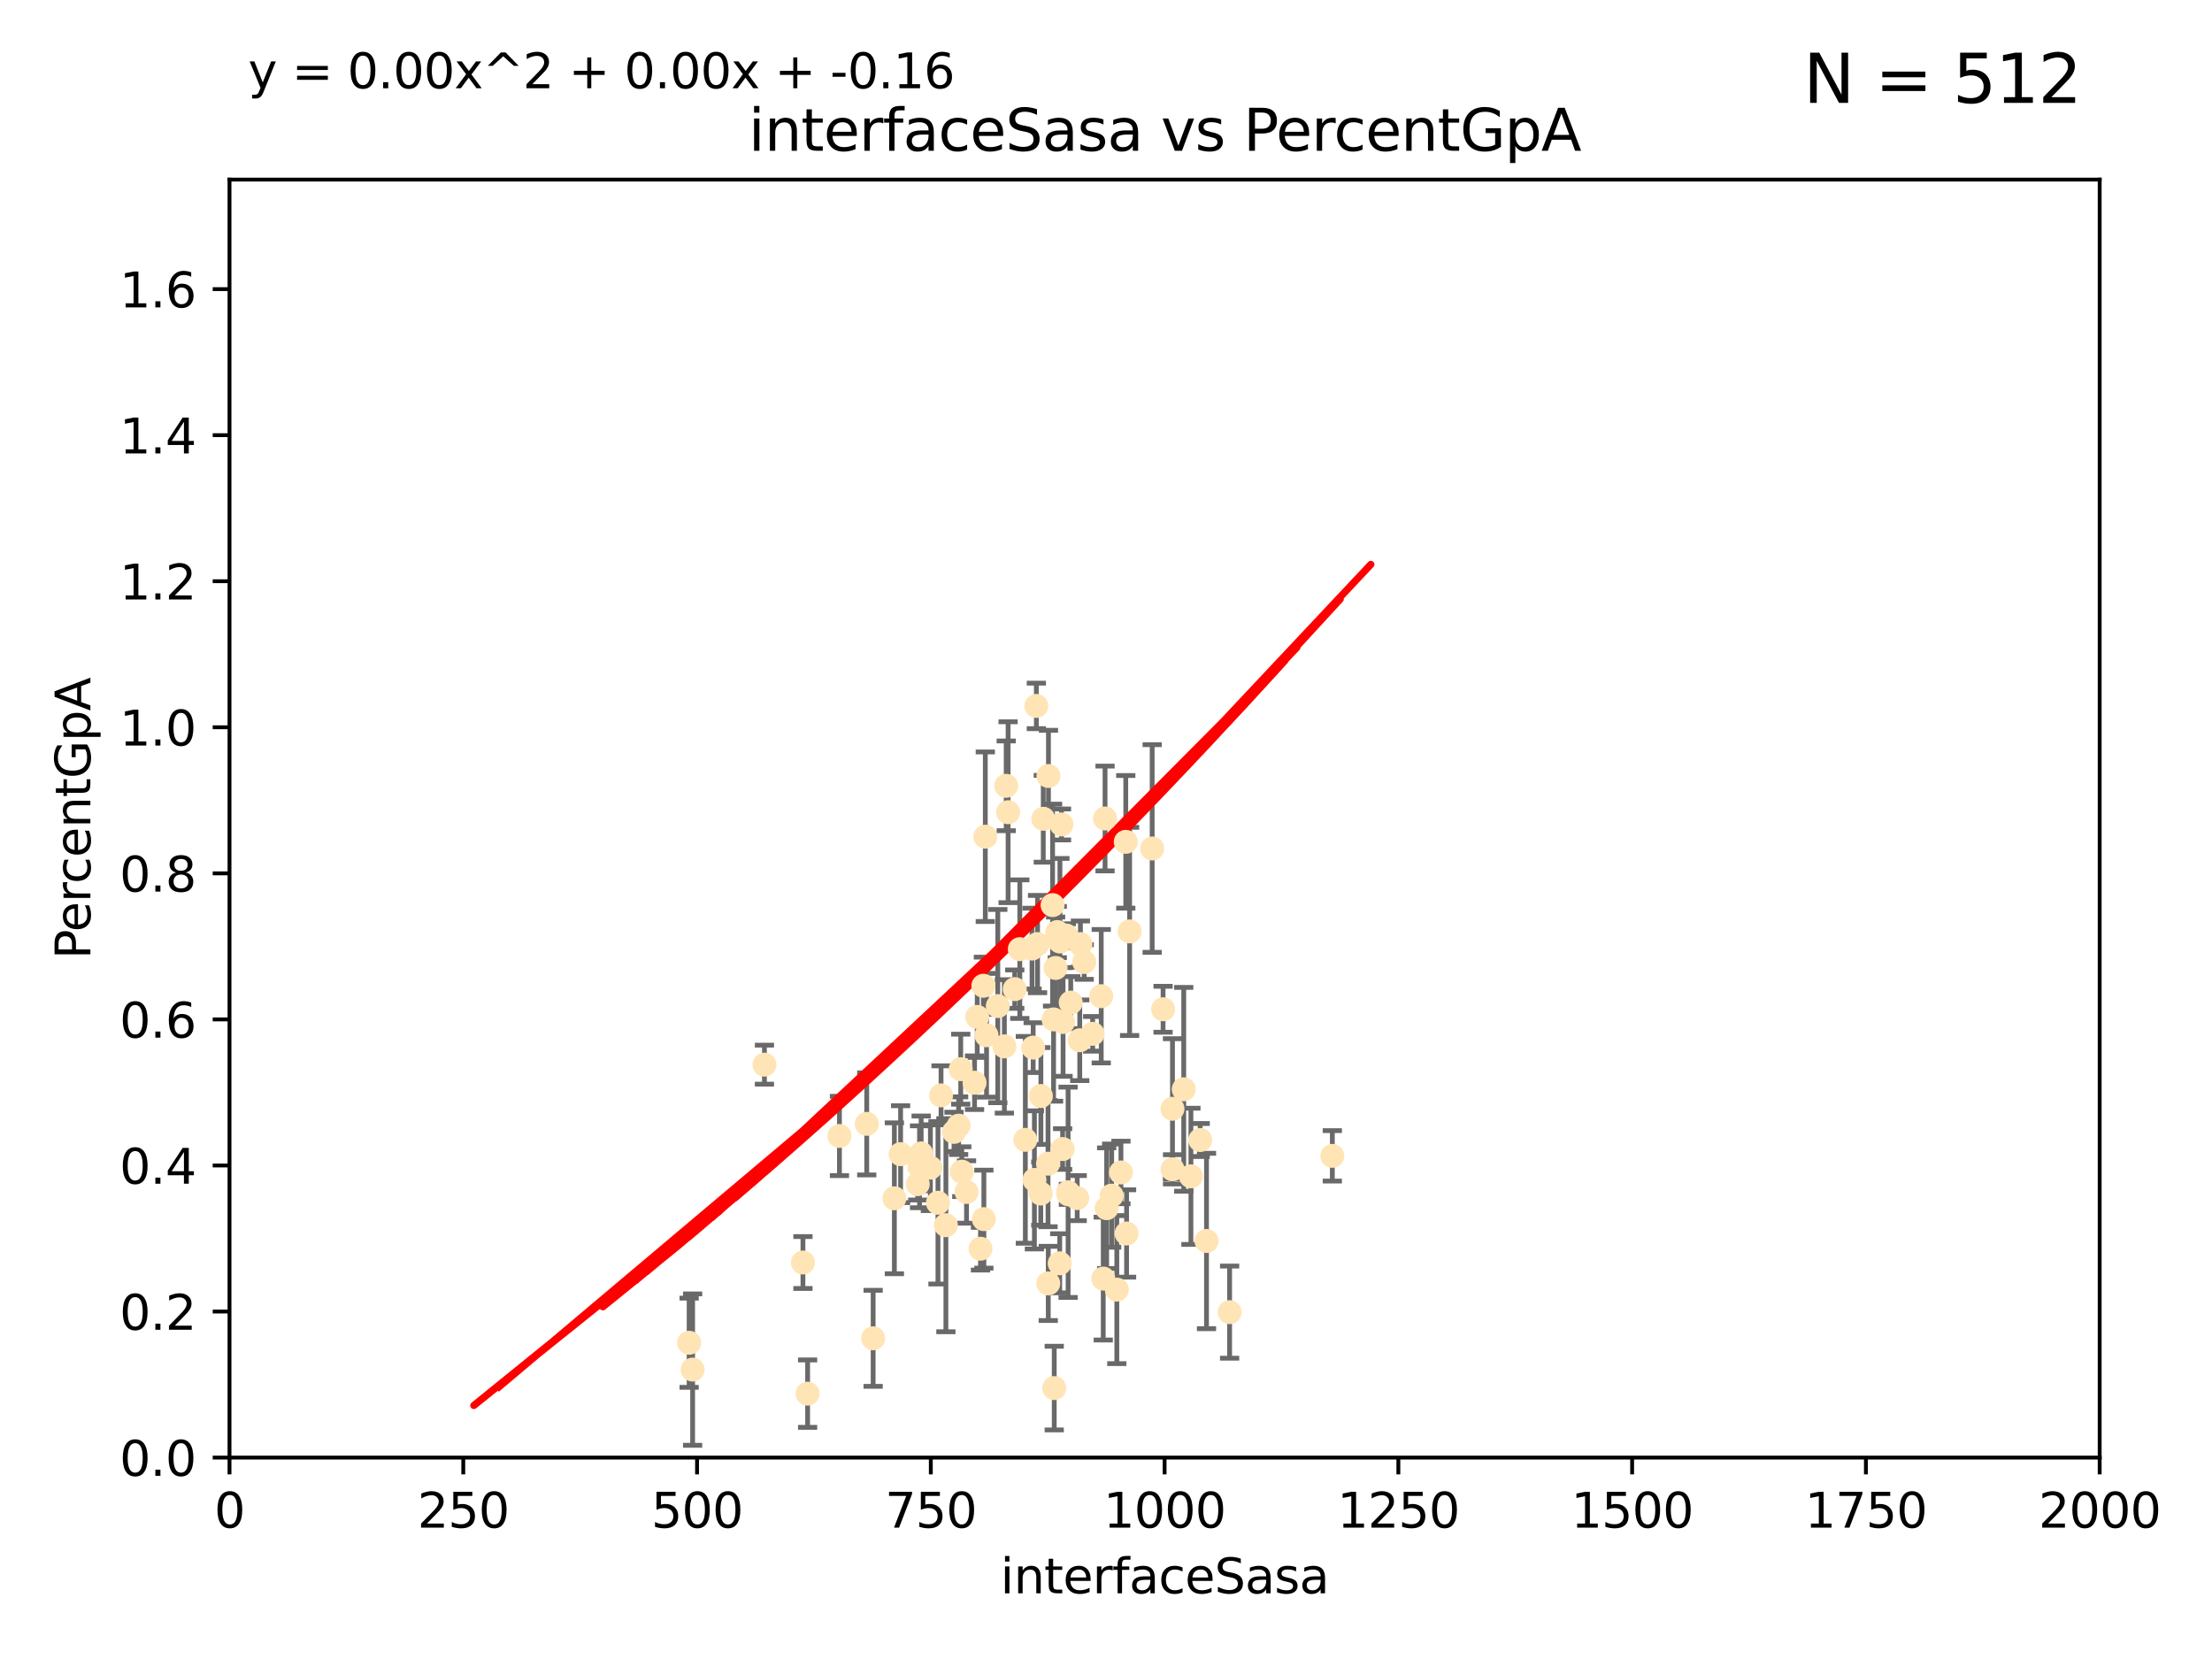 <?xml version="1.0" encoding="utf-8" standalone="no"?>
<!DOCTYPE svg PUBLIC "-//W3C//DTD SVG 1.1//EN"
  "http://www.w3.org/Graphics/SVG/1.1/DTD/svg11.dtd">
<svg xmlns:xlink="http://www.w3.org/1999/xlink" width="460.8pt" height="345.6pt" viewBox="0 0 460.8 345.6" xmlns="http://www.w3.org/2000/svg" version="1.1">
 <defs>
  <style type="text/css">*{stroke-linejoin: round; stroke-linecap: butt}</style>
 </defs>
 <g id="figure_1">
  <g id="patch_1">
   <path d="M 0 345.6 
L 460.8 345.6 
L 460.8 0 
L 0 0 
z
" style="fill: #ffffff"/>
  </g>
  <g id="axes_1">
   <g id="patch_2">
    <path d="M 47.81 303.64 
L 437.4 303.64 
L 437.4 37.411 
L 47.81 37.411 
z
" style="fill: #ffffff"/>
   </g>
   <g id="PathCollection_1">
    <defs>
     <path id="mff5dc6d037" d="M 0 1.118 
C 0.297 1.118 0.581 1 0.791 0.791 
C 1 0.581 1.118 0.297 1.118 0 
C 1.118 -0.297 1 -0.581 0.791 -0.791 
C 0.581 -1 0.297 -1.118 0 -1.118 
C -0.297 -1.118 -0.581 -1 -0.791 -0.791 
C -1 -0.581 -1.118 -0.297 -1.118 0 
C -1.118 0.297 -1 0.581 -0.791 0.791 
C -0.581 1 -0.297 1.118 0 1.118 
z
" style="stroke: #ffe4b5"/>
    </defs>
    <g clip-path="url(#pdd7a892f58)">
     <use xlink:href="#mff5dc6d037" x="225.86" y="200.406" style="fill: #ffe4b5; stroke: #ffe4b5"/>
     <use xlink:href="#mff5dc6d037" x="277.549" y="240.787" style="fill: #ffe4b5; stroke: #ffe4b5"/>
     <use xlink:href="#mff5dc6d037" x="215.891" y="147.056" style="fill: #ffe4b5; stroke: #ffe4b5"/>
     <use xlink:href="#mff5dc6d037" x="217.332" y="170.567" style="fill: #ffe4b5; stroke: #ffe4b5"/>
     <use xlink:href="#mff5dc6d037" x="218.413" y="161.653" style="fill: #ffe4b5; stroke: #ffe4b5"/>
     <use xlink:href="#mff5dc6d037" x="212.443" y="197.729" style="fill: #ffe4b5; stroke: #ffe4b5"/>
     <use xlink:href="#mff5dc6d037" x="240.018" y="176.757" style="fill: #ffe4b5; stroke: #ffe4b5"/>
     <use xlink:href="#mff5dc6d037" x="220.25" y="194.165" style="fill: #ffe4b5; stroke: #ffe4b5"/>
     <use xlink:href="#mff5dc6d037" x="191.559" y="243.061" style="fill: #ffe4b5; stroke: #ffe4b5"/>
     <use xlink:href="#mff5dc6d037" x="219.271" y="188.55" style="fill: #ffe4b5; stroke: #ffe4b5"/>
     <use xlink:href="#mff5dc6d037" x="209.611" y="163.702" style="fill: #ffe4b5; stroke: #ffe4b5"/>
     <use xlink:href="#mff5dc6d037" x="227.621" y="215.363" style="fill: #ffe4b5; stroke: #ffe4b5"/>
     <use xlink:href="#mff5dc6d037" x="215.229" y="218.238" style="fill: #ffe4b5; stroke: #ffe4b5"/>
     <use xlink:href="#mff5dc6d037" x="242.291" y="210.247" style="fill: #ffe4b5; stroke: #ffe4b5"/>
     <use xlink:href="#mff5dc6d037" x="207.861" y="209.587" style="fill: #ffe4b5; stroke: #ffe4b5"/>
     <use xlink:href="#mff5dc6d037" x="204.856" y="205.351" style="fill: #ffe4b5; stroke: #ffe4b5"/>
     <use xlink:href="#mff5dc6d037" x="205.512" y="215.664" style="fill: #ffe4b5; stroke: #ffe4b5"/>
     <use xlink:href="#mff5dc6d037" x="250.023" y="237.484" style="fill: #ffe4b5; stroke: #ffe4b5"/>
     <use xlink:href="#mff5dc6d037" x="221.363" y="239.364" style="fill: #ffe4b5; stroke: #ffe4b5"/>
     <use xlink:href="#mff5dc6d037" x="224.401" y="249.587" style="fill: #ffe4b5; stroke: #ffe4b5"/>
     <use xlink:href="#mff5dc6d037" x="219.9" y="201.644" style="fill: #ffe4b5; stroke: #ffe4b5"/>
     <use xlink:href="#mff5dc6d037" x="222.506" y="248.374" style="fill: #ffe4b5; stroke: #ffe4b5"/>
     <use xlink:href="#mff5dc6d037" x="244.265" y="243.591" style="fill: #ffe4b5; stroke: #ffe4b5"/>
     <use xlink:href="#mff5dc6d037" x="215.488" y="245.794" style="fill: #ffe4b5; stroke: #ffe4b5"/>
     <use xlink:href="#mff5dc6d037" x="225.073" y="196.674" style="fill: #ffe4b5; stroke: #ffe4b5"/>
     <use xlink:href="#mff5dc6d037" x="224.933" y="216.706" style="fill: #ffe4b5; stroke: #ffe4b5"/>
     <use xlink:href="#mff5dc6d037" x="195.396" y="250.558" style="fill: #ffe4b5; stroke: #ffe4b5"/>
     <use xlink:href="#mff5dc6d037" x="199.699" y="234.499" style="fill: #ffe4b5; stroke: #ffe4b5"/>
     <use xlink:href="#mff5dc6d037" x="191.181" y="246.679" style="fill: #ffe4b5; stroke: #ffe4b5"/>
     <use xlink:href="#mff5dc6d037" x="203.574" y="211.84" style="fill: #ffe4b5; stroke: #ffe4b5"/>
     <use xlink:href="#mff5dc6d037" x="221.458" y="212.895" style="fill: #ffe4b5; stroke: #ffe4b5"/>
     <use xlink:href="#mff5dc6d037" x="214.993" y="197.606" style="fill: #ffe4b5; stroke: #ffe4b5"/>
     <use xlink:href="#mff5dc6d037" x="220.802" y="196.13" style="fill: #ffe4b5; stroke: #ffe4b5"/>
     <use xlink:href="#mff5dc6d037" x="223.053" y="208.86" style="fill: #ffe4b5; stroke: #ffe4b5"/>
     <use xlink:href="#mff5dc6d037" x="220.759" y="263.169" style="fill: #ffe4b5; stroke: #ffe4b5"/>
     <use xlink:href="#mff5dc6d037" x="248.092" y="245.048" style="fill: #ffe4b5; stroke: #ffe4b5"/>
     <use xlink:href="#mff5dc6d037" x="222.57" y="248.802" style="fill: #ffe4b5; stroke: #ffe4b5"/>
     <use xlink:href="#mff5dc6d037" x="244.251" y="230.974" style="fill: #ffe4b5; stroke: #ffe4b5"/>
     <use xlink:href="#mff5dc6d037" x="209.229" y="217.98" style="fill: #ffe4b5; stroke: #ffe4b5"/>
     <use xlink:href="#mff5dc6d037" x="196.037" y="228.185" style="fill: #ffe4b5; stroke: #ffe4b5"/>
     <use xlink:href="#mff5dc6d037" x="235.322" y="194.031" style="fill: #ffe4b5; stroke: #ffe4b5"/>
     <use xlink:href="#mff5dc6d037" x="218.374" y="267.362" style="fill: #ffe4b5; stroke: #ffe4b5"/>
     <use xlink:href="#mff5dc6d037" x="229.826" y="266.352" style="fill: #ffe4b5; stroke: #ffe4b5"/>
     <use xlink:href="#mff5dc6d037" x="246.594" y="226.92" style="fill: #ffe4b5; stroke: #ffe4b5"/>
     <use xlink:href="#mff5dc6d037" x="198.739" y="235.794" style="fill: #ffe4b5; stroke: #ffe4b5"/>
     <use xlink:href="#mff5dc6d037" x="229.408" y="207.524" style="fill: #ffe4b5; stroke: #ffe4b5"/>
     <use xlink:href="#mff5dc6d037" x="200.356" y="244.081" style="fill: #ffe4b5; stroke: #ffe4b5"/>
     <use xlink:href="#mff5dc6d037" x="251.336" y="258.519" style="fill: #ffe4b5; stroke: #ffe4b5"/>
     <use xlink:href="#mff5dc6d037" x="211.391" y="206.053" style="fill: #ffe4b5; stroke: #ffe4b5"/>
     <use xlink:href="#mff5dc6d037" x="201.345" y="248.307" style="fill: #ffe4b5; stroke: #ffe4b5"/>
     <use xlink:href="#mff5dc6d037" x="231.58" y="249.069" style="fill: #ffe4b5; stroke: #ffe4b5"/>
     <use xlink:href="#mff5dc6d037" x="216.838" y="228.316" style="fill: #ffe4b5; stroke: #ffe4b5"/>
     <use xlink:href="#mff5dc6d037" x="216.812" y="248.643" style="fill: #ffe4b5; stroke: #ffe4b5"/>
     <use xlink:href="#mff5dc6d037" x="233.514" y="244.243" style="fill: #ffe4b5; stroke: #ffe4b5"/>
     <use xlink:href="#mff5dc6d037" x="204.254" y="260.129" style="fill: #ffe4b5; stroke: #ffe4b5"/>
     <use xlink:href="#mff5dc6d037" x="174.873" y="236.643" style="fill: #ffe4b5; stroke: #ffe4b5"/>
     <use xlink:href="#mff5dc6d037" x="168.242" y="290.323" style="fill: #ffe4b5; stroke: #ffe4b5"/>
     <use xlink:href="#mff5dc6d037" x="205.257" y="174.301" style="fill: #ffe4b5; stroke: #ffe4b5"/>
     <use xlink:href="#mff5dc6d037" x="197.046" y="255.231" style="fill: #ffe4b5; stroke: #ffe4b5"/>
     <use xlink:href="#mff5dc6d037" x="204.959" y="253.967" style="fill: #ffe4b5; stroke: #ffe4b5"/>
     <use xlink:href="#mff5dc6d037" x="186.315" y="249.626" style="fill: #ffe4b5; stroke: #ffe4b5"/>
     <use xlink:href="#mff5dc6d037" x="200.138" y="222.728" style="fill: #ffe4b5; stroke: #ffe4b5"/>
     <use xlink:href="#mff5dc6d037" x="180.557" y="234.123" style="fill: #ffe4b5; stroke: #ffe4b5"/>
     <use xlink:href="#mff5dc6d037" x="213.6" y="237.449" style="fill: #ffe4b5; stroke: #ffe4b5"/>
     <use xlink:href="#mff5dc6d037" x="230.537" y="251.681" style="fill: #ffe4b5; stroke: #ffe4b5"/>
     <use xlink:href="#mff5dc6d037" x="232.655" y="268.65" style="fill: #ffe4b5; stroke: #ffe4b5"/>
     <use xlink:href="#mff5dc6d037" x="219.617" y="289.164" style="fill: #ffe4b5; stroke: #ffe4b5"/>
     <use xlink:href="#mff5dc6d037" x="210.004" y="169.199" style="fill: #ffe4b5; stroke: #ffe4b5"/>
     <use xlink:href="#mff5dc6d037" x="159.248" y="221.785" style="fill: #ffe4b5; stroke: #ffe4b5"/>
     <use xlink:href="#mff5dc6d037" x="203.015" y="225.548" style="fill: #ffe4b5; stroke: #ffe4b5"/>
     <use xlink:href="#mff5dc6d037" x="222.128" y="194.9" style="fill: #ffe4b5; stroke: #ffe4b5"/>
     <use xlink:href="#mff5dc6d037" x="191.894" y="240.283" style="fill: #ffe4b5; stroke: #ffe4b5"/>
     <use xlink:href="#mff5dc6d037" x="234.687" y="256.956" style="fill: #ffe4b5; stroke: #ffe4b5"/>
     <use xlink:href="#mff5dc6d037" x="234.517" y="175.373" style="fill: #ffe4b5; stroke: #ffe4b5"/>
     <use xlink:href="#mff5dc6d037" x="230.202" y="170.505" style="fill: #ffe4b5; stroke: #ffe4b5"/>
     <use xlink:href="#mff5dc6d037" x="218.322" y="242.416" style="fill: #ffe4b5; stroke: #ffe4b5"/>
     <use xlink:href="#mff5dc6d037" x="219.479" y="212.364" style="fill: #ffe4b5; stroke: #ffe4b5"/>
     <use xlink:href="#mff5dc6d037" x="143.558" y="279.718" style="fill: #ffe4b5; stroke: #ffe4b5"/>
     <use xlink:href="#mff5dc6d037" x="181.893" y="278.795" style="fill: #ffe4b5; stroke: #ffe4b5"/>
     <use xlink:href="#mff5dc6d037" x="167.268" y="263.005" style="fill: #ffe4b5; stroke: #ffe4b5"/>
     <use xlink:href="#mff5dc6d037" x="144.286" y="285.313" style="fill: #ffe4b5; stroke: #ffe4b5"/>
     <use xlink:href="#mff5dc6d037" x="221.131" y="171.748" style="fill: #ffe4b5; stroke: #ffe4b5"/>
     <use xlink:href="#mff5dc6d037" x="193.822" y="243.251" style="fill: #ffe4b5; stroke: #ffe4b5"/>
     <use xlink:href="#mff5dc6d037" x="256.153" y="273.341" style="fill: #ffe4b5; stroke: #ffe4b5"/>
     <use xlink:href="#mff5dc6d037" x="216.138" y="196.663" style="fill: #ffe4b5; stroke: #ffe4b5"/>
     <use xlink:href="#mff5dc6d037" x="187.61" y="240.435" style="fill: #ffe4b5; stroke: #ffe4b5"/>
    </g>
   </g>
   <g id="matplotlib.axis_1">
    <g id="xtick_1">
     <g id="line2d_1">
      <defs>
       <path id="mbdfc361a1e" d="M 0 0 
L 0 3.5 
" style="stroke: #000000; stroke-width: 0.8"/>
      </defs>
      <g>
       <use xlink:href="#mbdfc361a1e" x="47.81" y="303.64" style="stroke: #000000; stroke-width: 0.8"/>
      </g>
     </g>
     <g id="text_1">
      <!-- 0 -->
      <g transform="translate(44.629 318.238)scale(0.1 -0.1)">
       <defs>
        <path id="DejaVuSans-30" d="M 2034 4250 
Q 1547 4250 1301 3770 
Q 1056 3291 1056 2328 
Q 1056 1369 1301 889 
Q 1547 409 2034 409 
Q 2525 409 2770 889 
Q 3016 1369 3016 2328 
Q 3016 3291 2770 3770 
Q 2525 4250 2034 4250 
z
M 2034 4750 
Q 2819 4750 3233 4129 
Q 3647 3509 3647 2328 
Q 3647 1150 3233 529 
Q 2819 -91 2034 -91 
Q 1250 -91 836 529 
Q 422 1150 422 2328 
Q 422 3509 836 4129 
Q 1250 4750 2034 4750 
z
" transform="scale(0.016)"/>
       </defs>
       <use xlink:href="#DejaVuSans-30"/>
      </g>
     </g>
    </g>
    <g id="xtick_2">
     <g id="line2d_2">
      <g>
       <use xlink:href="#mbdfc361a1e" x="96.509" y="303.64" style="stroke: #000000; stroke-width: 0.8"/>
      </g>
     </g>
     <g id="text_2">
      <!-- 250 -->
      <g transform="translate(86.965 318.238)scale(0.1 -0.1)">
       <defs>
        <path id="DejaVuSans-32" d="M 1228 531 
L 3431 531 
L 3431 0 
L 469 0 
L 469 531 
Q 828 903 1448 1529 
Q 2069 2156 2228 2338 
Q 2531 2678 2651 2914 
Q 2772 3150 2772 3378 
Q 2772 3750 2511 3984 
Q 2250 4219 1831 4219 
Q 1534 4219 1204 4116 
Q 875 4013 500 3803 
L 500 4441 
Q 881 4594 1212 4672 
Q 1544 4750 1819 4750 
Q 2544 4750 2975 4387 
Q 3406 4025 3406 3419 
Q 3406 3131 3298 2873 
Q 3191 2616 2906 2266 
Q 2828 2175 2409 1742 
Q 1991 1309 1228 531 
z
" transform="scale(0.016)"/>
        <path id="DejaVuSans-35" d="M 691 4666 
L 3169 4666 
L 3169 4134 
L 1269 4134 
L 1269 2991 
Q 1406 3038 1543 3061 
Q 1681 3084 1819 3084 
Q 2600 3084 3056 2656 
Q 3513 2228 3513 1497 
Q 3513 744 3044 326 
Q 2575 -91 1722 -91 
Q 1428 -91 1123 -41 
Q 819 9 494 109 
L 494 744 
Q 775 591 1075 516 
Q 1375 441 1709 441 
Q 2250 441 2565 725 
Q 2881 1009 2881 1497 
Q 2881 1984 2565 2268 
Q 2250 2553 1709 2553 
Q 1456 2553 1204 2497 
Q 953 2441 691 2322 
L 691 4666 
z
" transform="scale(0.016)"/>
       </defs>
       <use xlink:href="#DejaVuSans-32"/>
       <use xlink:href="#DejaVuSans-35" x="63.623"/>
       <use xlink:href="#DejaVuSans-30" x="127.246"/>
      </g>
     </g>
    </g>
    <g id="xtick_3">
     <g id="line2d_3">
      <g>
       <use xlink:href="#mbdfc361a1e" x="145.208" y="303.64" style="stroke: #000000; stroke-width: 0.8"/>
      </g>
     </g>
     <g id="text_3">
      <!-- 500 -->
      <g transform="translate(135.664 318.238)scale(0.1 -0.1)">
       <use xlink:href="#DejaVuSans-35"/>
       <use xlink:href="#DejaVuSans-30" x="63.623"/>
       <use xlink:href="#DejaVuSans-30" x="127.246"/>
      </g>
     </g>
    </g>
    <g id="xtick_4">
     <g id="line2d_4">
      <g>
       <use xlink:href="#mbdfc361a1e" x="193.906" y="303.64" style="stroke: #000000; stroke-width: 0.8"/>
      </g>
     </g>
     <g id="text_4">
      <!-- 750 -->
      <g transform="translate(184.363 318.238)scale(0.1 -0.1)">
       <defs>
        <path id="DejaVuSans-37" d="M 525 4666 
L 3525 4666 
L 3525 4397 
L 1831 0 
L 1172 0 
L 2766 4134 
L 525 4134 
L 525 4666 
z
" transform="scale(0.016)"/>
       </defs>
       <use xlink:href="#DejaVuSans-37"/>
       <use xlink:href="#DejaVuSans-35" x="63.623"/>
       <use xlink:href="#DejaVuSans-30" x="127.246"/>
      </g>
     </g>
    </g>
    <g id="xtick_5">
     <g id="line2d_5">
      <g>
       <use xlink:href="#mbdfc361a1e" x="242.605" y="303.64" style="stroke: #000000; stroke-width: 0.8"/>
      </g>
     </g>
     <g id="text_5">
      <!-- 1000 -->
      <g transform="translate(229.88 318.238)scale(0.1 -0.1)">
       <defs>
        <path id="DejaVuSans-31" d="M 794 531 
L 1825 531 
L 1825 4091 
L 703 3866 
L 703 4441 
L 1819 4666 
L 2450 4666 
L 2450 531 
L 3481 531 
L 3481 0 
L 794 0 
L 794 531 
z
" transform="scale(0.016)"/>
       </defs>
       <use xlink:href="#DejaVuSans-31"/>
       <use xlink:href="#DejaVuSans-30" x="63.623"/>
       <use xlink:href="#DejaVuSans-30" x="127.246"/>
       <use xlink:href="#DejaVuSans-30" x="190.869"/>
      </g>
     </g>
    </g>
    <g id="xtick_6">
     <g id="line2d_6">
      <g>
       <use xlink:href="#mbdfc361a1e" x="291.304" y="303.64" style="stroke: #000000; stroke-width: 0.8"/>
      </g>
     </g>
     <g id="text_6">
      <!-- 1250 -->
      <g transform="translate(278.579 318.238)scale(0.1 -0.1)">
       <use xlink:href="#DejaVuSans-31"/>
       <use xlink:href="#DejaVuSans-32" x="63.623"/>
       <use xlink:href="#DejaVuSans-35" x="127.246"/>
       <use xlink:href="#DejaVuSans-30" x="190.869"/>
      </g>
     </g>
    </g>
    <g id="xtick_7">
     <g id="line2d_7">
      <g>
       <use xlink:href="#mbdfc361a1e" x="340.002" y="303.64" style="stroke: #000000; stroke-width: 0.8"/>
      </g>
     </g>
     <g id="text_7">
      <!-- 1500 -->
      <g transform="translate(327.277 318.238)scale(0.1 -0.1)">
       <use xlink:href="#DejaVuSans-31"/>
       <use xlink:href="#DejaVuSans-35" x="63.623"/>
       <use xlink:href="#DejaVuSans-30" x="127.246"/>
       <use xlink:href="#DejaVuSans-30" x="190.869"/>
      </g>
     </g>
    </g>
    <g id="xtick_8">
     <g id="line2d_8">
      <g>
       <use xlink:href="#mbdfc361a1e" x="388.701" y="303.64" style="stroke: #000000; stroke-width: 0.8"/>
      </g>
     </g>
     <g id="text_8">
      <!-- 1750 -->
      <g transform="translate(375.976 318.238)scale(0.1 -0.1)">
       <use xlink:href="#DejaVuSans-31"/>
       <use xlink:href="#DejaVuSans-37" x="63.623"/>
       <use xlink:href="#DejaVuSans-35" x="127.246"/>
       <use xlink:href="#DejaVuSans-30" x="190.869"/>
      </g>
     </g>
    </g>
    <g id="xtick_9">
     <g id="line2d_9">
      <g>
       <use xlink:href="#mbdfc361a1e" x="437.4" y="303.64" style="stroke: #000000; stroke-width: 0.8"/>
      </g>
     </g>
     <g id="text_9">
      <!-- 2000 -->
      <g transform="translate(424.675 318.238)scale(0.1 -0.1)">
       <use xlink:href="#DejaVuSans-32"/>
       <use xlink:href="#DejaVuSans-30" x="63.623"/>
       <use xlink:href="#DejaVuSans-30" x="127.246"/>
       <use xlink:href="#DejaVuSans-30" x="190.869"/>
      </g>
     </g>
    </g>
    <g id="text_10">
     <!-- interfaceSasa -->
     <g transform="translate(208.398 331.917)scale(0.1 -0.1)">
      <defs>
       <path id="DejaVuSans-69" d="M 603 3500 
L 1178 3500 
L 1178 0 
L 603 0 
L 603 3500 
z
M 603 4863 
L 1178 4863 
L 1178 4134 
L 603 4134 
L 603 4863 
z
" transform="scale(0.016)"/>
       <path id="DejaVuSans-6e" d="M 3513 2113 
L 3513 0 
L 2938 0 
L 2938 2094 
Q 2938 2591 2744 2837 
Q 2550 3084 2163 3084 
Q 1697 3084 1428 2787 
Q 1159 2491 1159 1978 
L 1159 0 
L 581 0 
L 581 3500 
L 1159 3500 
L 1159 2956 
Q 1366 3272 1645 3428 
Q 1925 3584 2291 3584 
Q 2894 3584 3203 3211 
Q 3513 2838 3513 2113 
z
" transform="scale(0.016)"/>
       <path id="DejaVuSans-74" d="M 1172 4494 
L 1172 3500 
L 2356 3500 
L 2356 3053 
L 1172 3053 
L 1172 1153 
Q 1172 725 1289 603 
Q 1406 481 1766 481 
L 2356 481 
L 2356 0 
L 1766 0 
Q 1100 0 847 248 
Q 594 497 594 1153 
L 594 3053 
L 172 3053 
L 172 3500 
L 594 3500 
L 594 4494 
L 1172 4494 
z
" transform="scale(0.016)"/>
       <path id="DejaVuSans-65" d="M 3597 1894 
L 3597 1613 
L 953 1613 
Q 991 1019 1311 708 
Q 1631 397 2203 397 
Q 2534 397 2845 478 
Q 3156 559 3463 722 
L 3463 178 
Q 3153 47 2828 -22 
Q 2503 -91 2169 -91 
Q 1331 -91 842 396 
Q 353 884 353 1716 
Q 353 2575 817 3079 
Q 1281 3584 2069 3584 
Q 2775 3584 3186 3129 
Q 3597 2675 3597 1894 
z
M 3022 2063 
Q 3016 2534 2758 2815 
Q 2500 3097 2075 3097 
Q 1594 3097 1305 2825 
Q 1016 2553 972 2059 
L 3022 2063 
z
" transform="scale(0.016)"/>
       <path id="DejaVuSans-72" d="M 2631 2963 
Q 2534 3019 2420 3045 
Q 2306 3072 2169 3072 
Q 1681 3072 1420 2755 
Q 1159 2438 1159 1844 
L 1159 0 
L 581 0 
L 581 3500 
L 1159 3500 
L 1159 2956 
Q 1341 3275 1631 3429 
Q 1922 3584 2338 3584 
Q 2397 3584 2469 3576 
Q 2541 3569 2628 3553 
L 2631 2963 
z
" transform="scale(0.016)"/>
       <path id="DejaVuSans-66" d="M 2375 4863 
L 2375 4384 
L 1825 4384 
Q 1516 4384 1395 4259 
Q 1275 4134 1275 3809 
L 1275 3500 
L 2222 3500 
L 2222 3053 
L 1275 3053 
L 1275 0 
L 697 0 
L 697 3053 
L 147 3053 
L 147 3500 
L 697 3500 
L 697 3744 
Q 697 4328 969 4595 
Q 1241 4863 1831 4863 
L 2375 4863 
z
" transform="scale(0.016)"/>
       <path id="DejaVuSans-61" d="M 2194 1759 
Q 1497 1759 1228 1600 
Q 959 1441 959 1056 
Q 959 750 1161 570 
Q 1363 391 1709 391 
Q 2188 391 2477 730 
Q 2766 1069 2766 1631 
L 2766 1759 
L 2194 1759 
z
M 3341 1997 
L 3341 0 
L 2766 0 
L 2766 531 
Q 2569 213 2275 61 
Q 1981 -91 1556 -91 
Q 1019 -91 701 211 
Q 384 513 384 1019 
Q 384 1609 779 1909 
Q 1175 2209 1959 2209 
L 2766 2209 
L 2766 2266 
Q 2766 2663 2505 2880 
Q 2244 3097 1772 3097 
Q 1472 3097 1187 3025 
Q 903 2953 641 2809 
L 641 3341 
Q 956 3463 1253 3523 
Q 1550 3584 1831 3584 
Q 2591 3584 2966 3190 
Q 3341 2797 3341 1997 
z
" transform="scale(0.016)"/>
       <path id="DejaVuSans-63" d="M 3122 3366 
L 3122 2828 
Q 2878 2963 2633 3030 
Q 2388 3097 2138 3097 
Q 1578 3097 1268 2742 
Q 959 2388 959 1747 
Q 959 1106 1268 751 
Q 1578 397 2138 397 
Q 2388 397 2633 464 
Q 2878 531 3122 666 
L 3122 134 
Q 2881 22 2623 -34 
Q 2366 -91 2075 -91 
Q 1284 -91 818 406 
Q 353 903 353 1747 
Q 353 2603 823 3093 
Q 1294 3584 2113 3584 
Q 2378 3584 2631 3529 
Q 2884 3475 3122 3366 
z
" transform="scale(0.016)"/>
       <path id="DejaVuSans-53" d="M 3425 4513 
L 3425 3897 
Q 3066 4069 2747 4153 
Q 2428 4238 2131 4238 
Q 1616 4238 1336 4038 
Q 1056 3838 1056 3469 
Q 1056 3159 1242 3001 
Q 1428 2844 1947 2747 
L 2328 2669 
Q 3034 2534 3370 2195 
Q 3706 1856 3706 1288 
Q 3706 609 3251 259 
Q 2797 -91 1919 -91 
Q 1588 -91 1214 -16 
Q 841 59 441 206 
L 441 856 
Q 825 641 1194 531 
Q 1563 422 1919 422 
Q 2459 422 2753 634 
Q 3047 847 3047 1241 
Q 3047 1584 2836 1778 
Q 2625 1972 2144 2069 
L 1759 2144 
Q 1053 2284 737 2584 
Q 422 2884 422 3419 
Q 422 4038 858 4394 
Q 1294 4750 2059 4750 
Q 2388 4750 2728 4690 
Q 3069 4631 3425 4513 
z
" transform="scale(0.016)"/>
       <path id="DejaVuSans-73" d="M 2834 3397 
L 2834 2853 
Q 2591 2978 2328 3040 
Q 2066 3103 1784 3103 
Q 1356 3103 1142 2972 
Q 928 2841 928 2578 
Q 928 2378 1081 2264 
Q 1234 2150 1697 2047 
L 1894 2003 
Q 2506 1872 2764 1633 
Q 3022 1394 3022 966 
Q 3022 478 2636 193 
Q 2250 -91 1575 -91 
Q 1294 -91 989 -36 
Q 684 19 347 128 
L 347 722 
Q 666 556 975 473 
Q 1284 391 1588 391 
Q 1994 391 2212 530 
Q 2431 669 2431 922 
Q 2431 1156 2273 1281 
Q 2116 1406 1581 1522 
L 1381 1569 
Q 847 1681 609 1914 
Q 372 2147 372 2553 
Q 372 3047 722 3315 
Q 1072 3584 1716 3584 
Q 2034 3584 2315 3537 
Q 2597 3491 2834 3397 
z
" transform="scale(0.016)"/>
      </defs>
      <use xlink:href="#DejaVuSans-69"/>
      <use xlink:href="#DejaVuSans-6e" x="27.783"/>
      <use xlink:href="#DejaVuSans-74" x="91.162"/>
      <use xlink:href="#DejaVuSans-65" x="130.371"/>
      <use xlink:href="#DejaVuSans-72" x="191.895"/>
      <use xlink:href="#DejaVuSans-66" x="233.008"/>
      <use xlink:href="#DejaVuSans-61" x="268.213"/>
      <use xlink:href="#DejaVuSans-63" x="329.492"/>
      <use xlink:href="#DejaVuSans-65" x="384.473"/>
      <use xlink:href="#DejaVuSans-53" x="445.996"/>
      <use xlink:href="#DejaVuSans-61" x="509.473"/>
      <use xlink:href="#DejaVuSans-73" x="570.752"/>
      <use xlink:href="#DejaVuSans-61" x="622.852"/>
     </g>
    </g>
   </g>
   <g id="matplotlib.axis_2">
    <g id="ytick_1">
     <g id="line2d_10">
      <defs>
       <path id="md1dfe13d8d" d="M 0 0 
L -3.5 0 
" style="stroke: #000000; stroke-width: 0.8"/>
      </defs>
      <g>
       <use xlink:href="#md1dfe13d8d" x="47.81" y="303.64" style="stroke: #000000; stroke-width: 0.8"/>
      </g>
     </g>
     <g id="text_11">
      <!-- 0.0 -->
      <g transform="translate(24.907 307.439)scale(0.1 -0.1)">
       <defs>
        <path id="DejaVuSans-2e" d="M 684 794 
L 1344 794 
L 1344 0 
L 684 0 
L 684 794 
z
" transform="scale(0.016)"/>
       </defs>
       <use xlink:href="#DejaVuSans-30"/>
       <use xlink:href="#DejaVuSans-2e" x="63.623"/>
       <use xlink:href="#DejaVuSans-30" x="95.41"/>
      </g>
     </g>
    </g>
    <g id="ytick_2">
     <g id="line2d_11">
      <g>
       <use xlink:href="#md1dfe13d8d" x="47.81" y="273.214" style="stroke: #000000; stroke-width: 0.8"/>
      </g>
     </g>
     <g id="text_12">
      <!-- 0.2 -->
      <g transform="translate(24.907 277.013)scale(0.1 -0.1)">
       <use xlink:href="#DejaVuSans-30"/>
       <use xlink:href="#DejaVuSans-2e" x="63.623"/>
       <use xlink:href="#DejaVuSans-32" x="95.41"/>
      </g>
     </g>
    </g>
    <g id="ytick_3">
     <g id="line2d_12">
      <g>
       <use xlink:href="#md1dfe13d8d" x="47.81" y="242.788" style="stroke: #000000; stroke-width: 0.8"/>
      </g>
     </g>
     <g id="text_13">
      <!-- 0.4 -->
      <g transform="translate(24.907 246.587)scale(0.1 -0.1)">
       <defs>
        <path id="DejaVuSans-34" d="M 2419 4116 
L 825 1625 
L 2419 1625 
L 2419 4116 
z
M 2253 4666 
L 3047 4666 
L 3047 1625 
L 3713 1625 
L 3713 1100 
L 3047 1100 
L 3047 0 
L 2419 0 
L 2419 1100 
L 313 1100 
L 313 1709 
L 2253 4666 
z
" transform="scale(0.016)"/>
       </defs>
       <use xlink:href="#DejaVuSans-30"/>
       <use xlink:href="#DejaVuSans-2e" x="63.623"/>
       <use xlink:href="#DejaVuSans-34" x="95.41"/>
      </g>
     </g>
    </g>
    <g id="ytick_4">
     <g id="line2d_13">
      <g>
       <use xlink:href="#md1dfe13d8d" x="47.81" y="212.362" style="stroke: #000000; stroke-width: 0.8"/>
      </g>
     </g>
     <g id="text_14">
      <!-- 0.6 -->
      <g transform="translate(24.907 216.161)scale(0.1 -0.1)">
       <defs>
        <path id="DejaVuSans-36" d="M 2113 2584 
Q 1688 2584 1439 2293 
Q 1191 2003 1191 1497 
Q 1191 994 1439 701 
Q 1688 409 2113 409 
Q 2538 409 2786 701 
Q 3034 994 3034 1497 
Q 3034 2003 2786 2293 
Q 2538 2584 2113 2584 
z
M 3366 4563 
L 3366 3988 
Q 3128 4100 2886 4159 
Q 2644 4219 2406 4219 
Q 1781 4219 1451 3797 
Q 1122 3375 1075 2522 
Q 1259 2794 1537 2939 
Q 1816 3084 2150 3084 
Q 2853 3084 3261 2657 
Q 3669 2231 3669 1497 
Q 3669 778 3244 343 
Q 2819 -91 2113 -91 
Q 1303 -91 875 529 
Q 447 1150 447 2328 
Q 447 3434 972 4092 
Q 1497 4750 2381 4750 
Q 2619 4750 2861 4703 
Q 3103 4656 3366 4563 
z
" transform="scale(0.016)"/>
       </defs>
       <use xlink:href="#DejaVuSans-30"/>
       <use xlink:href="#DejaVuSans-2e" x="63.623"/>
       <use xlink:href="#DejaVuSans-36" x="95.41"/>
      </g>
     </g>
    </g>
    <g id="ytick_5">
     <g id="line2d_14">
      <g>
       <use xlink:href="#md1dfe13d8d" x="47.81" y="181.935" style="stroke: #000000; stroke-width: 0.8"/>
      </g>
     </g>
     <g id="text_15">
      <!-- 0.8 -->
      <g transform="translate(24.907 185.735)scale(0.1 -0.1)">
       <defs>
        <path id="DejaVuSans-38" d="M 2034 2216 
Q 1584 2216 1326 1975 
Q 1069 1734 1069 1313 
Q 1069 891 1326 650 
Q 1584 409 2034 409 
Q 2484 409 2743 651 
Q 3003 894 3003 1313 
Q 3003 1734 2745 1975 
Q 2488 2216 2034 2216 
z
M 1403 2484 
Q 997 2584 770 2862 
Q 544 3141 544 3541 
Q 544 4100 942 4425 
Q 1341 4750 2034 4750 
Q 2731 4750 3128 4425 
Q 3525 4100 3525 3541 
Q 3525 3141 3298 2862 
Q 3072 2584 2669 2484 
Q 3125 2378 3379 2068 
Q 3634 1759 3634 1313 
Q 3634 634 3220 271 
Q 2806 -91 2034 -91 
Q 1263 -91 848 271 
Q 434 634 434 1313 
Q 434 1759 690 2068 
Q 947 2378 1403 2484 
z
M 1172 3481 
Q 1172 3119 1398 2916 
Q 1625 2713 2034 2713 
Q 2441 2713 2670 2916 
Q 2900 3119 2900 3481 
Q 2900 3844 2670 4047 
Q 2441 4250 2034 4250 
Q 1625 4250 1398 4047 
Q 1172 3844 1172 3481 
z
" transform="scale(0.016)"/>
       </defs>
       <use xlink:href="#DejaVuSans-30"/>
       <use xlink:href="#DejaVuSans-2e" x="63.623"/>
       <use xlink:href="#DejaVuSans-38" x="95.41"/>
      </g>
     </g>
    </g>
    <g id="ytick_6">
     <g id="line2d_15">
      <g>
       <use xlink:href="#md1dfe13d8d" x="47.81" y="151.509" style="stroke: #000000; stroke-width: 0.8"/>
      </g>
     </g>
     <g id="text_16">
      <!-- 1.0 -->
      <g transform="translate(24.907 155.308)scale(0.1 -0.1)">
       <use xlink:href="#DejaVuSans-31"/>
       <use xlink:href="#DejaVuSans-2e" x="63.623"/>
       <use xlink:href="#DejaVuSans-30" x="95.41"/>
      </g>
     </g>
    </g>
    <g id="ytick_7">
     <g id="line2d_16">
      <g>
       <use xlink:href="#md1dfe13d8d" x="47.81" y="121.083" style="stroke: #000000; stroke-width: 0.8"/>
      </g>
     </g>
     <g id="text_17">
      <!-- 1.2 -->
      <g transform="translate(24.907 124.882)scale(0.1 -0.1)">
       <use xlink:href="#DejaVuSans-31"/>
       <use xlink:href="#DejaVuSans-2e" x="63.623"/>
       <use xlink:href="#DejaVuSans-32" x="95.41"/>
      </g>
     </g>
    </g>
    <g id="ytick_8">
     <g id="line2d_17">
      <g>
       <use xlink:href="#md1dfe13d8d" x="47.81" y="90.657" style="stroke: #000000; stroke-width: 0.8"/>
      </g>
     </g>
     <g id="text_18">
      <!-- 1.4 -->
      <g transform="translate(24.907 94.456)scale(0.1 -0.1)">
       <use xlink:href="#DejaVuSans-31"/>
       <use xlink:href="#DejaVuSans-2e" x="63.623"/>
       <use xlink:href="#DejaVuSans-34" x="95.41"/>
      </g>
     </g>
    </g>
    <g id="ytick_9">
     <g id="line2d_18">
      <g>
       <use xlink:href="#md1dfe13d8d" x="47.81" y="60.231" style="stroke: #000000; stroke-width: 0.8"/>
      </g>
     </g>
     <g id="text_19">
      <!-- 1.6 -->
      <g transform="translate(24.907 64.03)scale(0.1 -0.1)">
       <use xlink:href="#DejaVuSans-31"/>
       <use xlink:href="#DejaVuSans-2e" x="63.623"/>
       <use xlink:href="#DejaVuSans-36" x="95.41"/>
      </g>
     </g>
    </g>
    <g id="text_20">
     <!-- PercentGpA -->
     <g transform="translate(18.827 199.802)rotate(-90)scale(0.1 -0.1)">
      <defs>
       <path id="DejaVuSans-50" d="M 1259 4147 
L 1259 2394 
L 2053 2394 
Q 2494 2394 2734 2622 
Q 2975 2850 2975 3272 
Q 2975 3691 2734 3919 
Q 2494 4147 2053 4147 
L 1259 4147 
z
M 628 4666 
L 2053 4666 
Q 2838 4666 3239 4311 
Q 3641 3956 3641 3272 
Q 3641 2581 3239 2228 
Q 2838 1875 2053 1875 
L 1259 1875 
L 1259 0 
L 628 0 
L 628 4666 
z
" transform="scale(0.016)"/>
       <path id="DejaVuSans-47" d="M 3809 666 
L 3809 1919 
L 2778 1919 
L 2778 2438 
L 4434 2438 
L 4434 434 
Q 4069 175 3628 42 
Q 3188 -91 2688 -91 
Q 1594 -91 976 548 
Q 359 1188 359 2328 
Q 359 3472 976 4111 
Q 1594 4750 2688 4750 
Q 3144 4750 3555 4637 
Q 3966 4525 4313 4306 
L 4313 3634 
Q 3963 3931 3569 4081 
Q 3175 4231 2741 4231 
Q 1884 4231 1454 3753 
Q 1025 3275 1025 2328 
Q 1025 1384 1454 906 
Q 1884 428 2741 428 
Q 3075 428 3337 486 
Q 3600 544 3809 666 
z
" transform="scale(0.016)"/>
       <path id="DejaVuSans-70" d="M 1159 525 
L 1159 -1331 
L 581 -1331 
L 581 3500 
L 1159 3500 
L 1159 2969 
Q 1341 3281 1617 3432 
Q 1894 3584 2278 3584 
Q 2916 3584 3314 3078 
Q 3713 2572 3713 1747 
Q 3713 922 3314 415 
Q 2916 -91 2278 -91 
Q 1894 -91 1617 61 
Q 1341 213 1159 525 
z
M 3116 1747 
Q 3116 2381 2855 2742 
Q 2594 3103 2138 3103 
Q 1681 3103 1420 2742 
Q 1159 2381 1159 1747 
Q 1159 1113 1420 752 
Q 1681 391 2138 391 
Q 2594 391 2855 752 
Q 3116 1113 3116 1747 
z
" transform="scale(0.016)"/>
       <path id="DejaVuSans-41" d="M 2188 4044 
L 1331 1722 
L 3047 1722 
L 2188 4044 
z
M 1831 4666 
L 2547 4666 
L 4325 0 
L 3669 0 
L 3244 1197 
L 1141 1197 
L 716 0 
L 50 0 
L 1831 4666 
z
" transform="scale(0.016)"/>
      </defs>
      <use xlink:href="#DejaVuSans-50"/>
      <use xlink:href="#DejaVuSans-65" x="56.678"/>
      <use xlink:href="#DejaVuSans-72" x="118.201"/>
      <use xlink:href="#DejaVuSans-63" x="157.064"/>
      <use xlink:href="#DejaVuSans-65" x="212.045"/>
      <use xlink:href="#DejaVuSans-6e" x="273.568"/>
      <use xlink:href="#DejaVuSans-74" x="336.947"/>
      <use xlink:href="#DejaVuSans-47" x="376.156"/>
      <use xlink:href="#DejaVuSans-70" x="453.646"/>
      <use xlink:href="#DejaVuSans-41" x="517.123"/>
     </g>
    </g>
   </g>
   <g id="LineCollection_1">
    <path d="M 225.86 204.009 
L 225.86 196.802 
" clip-path="url(#pdd7a892f58)" style="fill: none; stroke: #696969"/>
    <path d="M 277.549 246.04 
L 277.549 235.533 
" clip-path="url(#pdd7a892f58)" style="fill: none; stroke: #696969"/>
    <path d="M 215.891 151.794 
L 215.891 142.317 
" clip-path="url(#pdd7a892f58)" style="fill: none; stroke: #696969"/>
    <path d="M 217.332 179.609 
L 217.332 161.524 
" clip-path="url(#pdd7a892f58)" style="fill: none; stroke: #696969"/>
    <path d="M 218.413 171.166 
L 218.413 152.139 
" clip-path="url(#pdd7a892f58)" style="fill: none; stroke: #696969"/>
    <path d="M 212.443 212.161 
L 212.443 183.297 
" clip-path="url(#pdd7a892f58)" style="fill: none; stroke: #696969"/>
    <path d="M 240.018 198.388 
L 240.018 155.126 
" clip-path="url(#pdd7a892f58)" style="fill: none; stroke: #696969"/>
    <path d="M 220.25 199.505 
L 220.25 188.825 
" clip-path="url(#pdd7a892f58)" style="fill: none; stroke: #696969"/>
    <path d="M 191.559 251.589 
L 191.559 234.532 
" clip-path="url(#pdd7a892f58)" style="fill: none; stroke: #696969"/>
    <path d="M 219.271 209.585 
L 219.271 167.515 
" clip-path="url(#pdd7a892f58)" style="fill: none; stroke: #696969"/>
    <path d="M 209.611 173.048 
L 209.611 154.357 
" clip-path="url(#pdd7a892f58)" style="fill: none; stroke: #696969"/>
    <path d="M 227.621 218.973 
L 227.621 211.753 
" clip-path="url(#pdd7a892f58)" style="fill: none; stroke: #696969"/>
    <path d="M 215.229 223.421 
L 215.229 213.054 
" clip-path="url(#pdd7a892f58)" style="fill: none; stroke: #696969"/>
    <path d="M 242.291 215.032 
L 242.291 205.463 
" clip-path="url(#pdd7a892f58)" style="fill: none; stroke: #696969"/>
    <path d="M 207.861 229.712 
L 207.861 189.461 
" clip-path="url(#pdd7a892f58)" style="fill: none; stroke: #696969"/>
    <path d="M 204.856 211.31 
L 204.856 199.391 
" clip-path="url(#pdd7a892f58)" style="fill: none; stroke: #696969"/>
    <path d="M 205.512 228.553 
L 205.512 202.775 
" clip-path="url(#pdd7a892f58)" style="fill: none; stroke: #696969"/>
    <path d="M 250.023 240.92 
L 250.023 234.048 
" clip-path="url(#pdd7a892f58)" style="fill: none; stroke: #696969"/>
    <path d="M 221.363 243.606 
L 221.363 235.121 
" clip-path="url(#pdd7a892f58)" style="fill: none; stroke: #696969"/>
    <path d="M 224.401 254.283 
L 224.401 244.892 
" clip-path="url(#pdd7a892f58)" style="fill: none; stroke: #696969"/>
    <path d="M 219.9 212.251 
L 219.9 191.038 
" clip-path="url(#pdd7a892f58)" style="fill: none; stroke: #696969"/>
    <path d="M 222.506 270.281 
L 222.506 226.467 
" clip-path="url(#pdd7a892f58)" style="fill: none; stroke: #696969"/>
    <path d="M 244.265 246.637 
L 244.265 240.546 
" clip-path="url(#pdd7a892f58)" style="fill: none; stroke: #696969"/>
    <path d="M 215.488 260.183 
L 215.488 231.405 
" clip-path="url(#pdd7a892f58)" style="fill: none; stroke: #696969"/>
    <path d="M 225.073 201.485 
L 225.073 191.863 
" clip-path="url(#pdd7a892f58)" style="fill: none; stroke: #696969"/>
    <path d="M 224.933 225.111 
L 224.933 208.301 
" clip-path="url(#pdd7a892f58)" style="fill: none; stroke: #696969"/>
    <path d="M 195.396 267.476 
L 195.396 233.641 
" clip-path="url(#pdd7a892f58)" style="fill: none; stroke: #696969"/>
    <path d="M 199.699 240.502 
L 199.699 228.497 
" clip-path="url(#pdd7a892f58)" style="fill: none; stroke: #696969"/>
    <path d="M 191.181 249.984 
L 191.181 243.373 
" clip-path="url(#pdd7a892f58)" style="fill: none; stroke: #696969"/>
    <path d="M 203.574 220.278 
L 203.574 203.401 
" clip-path="url(#pdd7a892f58)" style="fill: none; stroke: #696969"/>
    <path d="M 221.458 224.215 
L 221.458 201.574 
" clip-path="url(#pdd7a892f58)" style="fill: none; stroke: #696969"/>
    <path d="M 214.993 206.023 
L 214.993 189.189 
" clip-path="url(#pdd7a892f58)" style="fill: none; stroke: #696969"/>
    <path d="M 220.802 213.426 
L 220.802 178.835 
" clip-path="url(#pdd7a892f58)" style="fill: none; stroke: #696969"/>
    <path d="M 223.053 214.272 
L 223.053 203.448 
" clip-path="url(#pdd7a892f58)" style="fill: none; stroke: #696969"/>
    <path d="M 220.759 269.326 
L 220.759 257.011 
" clip-path="url(#pdd7a892f58)" style="fill: none; stroke: #696969"/>
    <path d="M 248.092 259.236 
L 248.092 230.86 
" clip-path="url(#pdd7a892f58)" style="fill: none; stroke: #696969"/>
    <path d="M 222.57 250.902 
L 222.57 246.701 
" clip-path="url(#pdd7a892f58)" style="fill: none; stroke: #696969"/>
    <path d="M 244.251 245.568 
L 244.251 216.38 
" clip-path="url(#pdd7a892f58)" style="fill: none; stroke: #696969"/>
    <path d="M 209.229 231.879 
L 209.229 204.081 
" clip-path="url(#pdd7a892f58)" style="fill: none; stroke: #696969"/>
    <path d="M 196.037 234.339 
L 196.037 222.031 
" clip-path="url(#pdd7a892f58)" style="fill: none; stroke: #696969"/>
    <path d="M 235.322 215.715 
L 235.322 172.348 
" clip-path="url(#pdd7a892f58)" style="fill: none; stroke: #696969"/>
    <path d="M 218.374 275.088 
L 218.374 259.635 
" clip-path="url(#pdd7a892f58)" style="fill: none; stroke: #696969"/>
    <path d="M 229.826 279.145 
L 229.826 253.559 
" clip-path="url(#pdd7a892f58)" style="fill: none; stroke: #696969"/>
    <path d="M 246.594 248.148 
L 246.594 205.692 
" clip-path="url(#pdd7a892f58)" style="fill: none; stroke: #696969"/>
    <path d="M 198.739 239.887 
L 198.739 231.702 
" clip-path="url(#pdd7a892f58)" style="fill: none; stroke: #696969"/>
    <path d="M 229.408 221.421 
L 229.408 193.628 
" clip-path="url(#pdd7a892f58)" style="fill: none; stroke: #696969"/>
    <path d="M 200.356 249.266 
L 200.356 238.895 
" clip-path="url(#pdd7a892f58)" style="fill: none; stroke: #696969"/>
    <path d="M 251.336 276.785 
L 251.336 240.253 
" clip-path="url(#pdd7a892f58)" style="fill: none; stroke: #696969"/>
    <path d="M 211.391 210.052 
L 211.391 202.055 
" clip-path="url(#pdd7a892f58)" style="fill: none; stroke: #696969"/>
    <path d="M 201.345 254.808 
L 201.345 241.806 
" clip-path="url(#pdd7a892f58)" style="fill: none; stroke: #696969"/>
    <path d="M 231.58 259.819 
L 231.58 238.318 
" clip-path="url(#pdd7a892f58)" style="fill: none; stroke: #696969"/>
    <path d="M 216.838 238.402 
L 216.838 218.231 
" clip-path="url(#pdd7a892f58)" style="fill: none; stroke: #696969"/>
    <path d="M 216.812 255.224 
L 216.812 242.062 
" clip-path="url(#pdd7a892f58)" style="fill: none; stroke: #696969"/>
    <path d="M 233.514 250.754 
L 233.514 237.733 
" clip-path="url(#pdd7a892f58)" style="fill: none; stroke: #696969"/>
    <path d="M 204.254 264.576 
L 204.254 255.682 
" clip-path="url(#pdd7a892f58)" style="fill: none; stroke: #696969"/>
    <path d="M 174.873 244.902 
L 174.873 228.385 
" clip-path="url(#pdd7a892f58)" style="fill: none; stroke: #696969"/>
    <path d="M 168.242 297.345 
L 168.242 283.301 
" clip-path="url(#pdd7a892f58)" style="fill: none; stroke: #696969"/>
    <path d="M 205.257 191.963 
L 205.257 156.639 
" clip-path="url(#pdd7a892f58)" style="fill: none; stroke: #696969"/>
    <path d="M 197.046 277.426 
L 197.046 233.036 
" clip-path="url(#pdd7a892f58)" style="fill: none; stroke: #696969"/>
    <path d="M 204.959 264.171 
L 204.959 243.763 
" clip-path="url(#pdd7a892f58)" style="fill: none; stroke: #696969"/>
    <path d="M 186.315 265.341 
L 186.315 233.912 
" clip-path="url(#pdd7a892f58)" style="fill: none; stroke: #696969"/>
    <path d="M 200.138 230.02 
L 200.138 215.436 
" clip-path="url(#pdd7a892f58)" style="fill: none; stroke: #696969"/>
    <path d="M 180.557 244.757 
L 180.557 223.488 
" clip-path="url(#pdd7a892f58)" style="fill: none; stroke: #696969"/>
    <path d="M 213.6 258.989 
L 213.6 215.909 
" clip-path="url(#pdd7a892f58)" style="fill: none; stroke: #696969"/>
    <path d="M 230.537 264.248 
L 230.537 239.115 
" clip-path="url(#pdd7a892f58)" style="fill: none; stroke: #696969"/>
    <path d="M 232.655 284.068 
L 232.655 253.231 
" clip-path="url(#pdd7a892f58)" style="fill: none; stroke: #696969"/>
    <path d="M 219.617 297.88 
L 219.617 280.448 
" clip-path="url(#pdd7a892f58)" style="fill: none; stroke: #696969"/>
    <path d="M 210.004 188.036 
L 210.004 150.363 
" clip-path="url(#pdd7a892f58)" style="fill: none; stroke: #696969"/>
    <path d="M 159.248 225.847 
L 159.248 217.724 
" clip-path="url(#pdd7a892f58)" style="fill: none; stroke: #696969"/>
    <path d="M 203.015 231.135 
L 203.015 219.961 
" clip-path="url(#pdd7a892f58)" style="fill: none; stroke: #696969"/>
    <path d="M 222.128 197.364 
L 222.128 192.436 
" clip-path="url(#pdd7a892f58)" style="fill: none; stroke: #696969"/>
    <path d="M 191.894 248.079 
L 191.894 232.487 
" clip-path="url(#pdd7a892f58)" style="fill: none; stroke: #696969"/>
    <path d="M 234.687 266.057 
L 234.687 247.854 
" clip-path="url(#pdd7a892f58)" style="fill: none; stroke: #696969"/>
    <path d="M 234.517 189.187 
L 234.517 161.558 
" clip-path="url(#pdd7a892f58)" style="fill: none; stroke: #696969"/>
    <path d="M 230.202 181.42 
L 230.202 159.589 
" clip-path="url(#pdd7a892f58)" style="fill: none; stroke: #696969"/>
    <path d="M 218.322 255.549 
L 218.322 229.282 
" clip-path="url(#pdd7a892f58)" style="fill: none; stroke: #696969"/>
    <path d="M 219.479 229.396 
L 219.479 195.331 
" clip-path="url(#pdd7a892f58)" style="fill: none; stroke: #696969"/>
    <path d="M 143.558 289.009 
L 143.558 270.428 
" clip-path="url(#pdd7a892f58)" style="fill: none; stroke: #696969"/>
    <path d="M 181.893 288.796 
L 181.893 268.795 
" clip-path="url(#pdd7a892f58)" style="fill: none; stroke: #696969"/>
    <path d="M 167.268 268.413 
L 167.268 257.596 
" clip-path="url(#pdd7a892f58)" style="fill: none; stroke: #696969"/>
    <path d="M 144.286 301.08 
L 144.286 269.545 
" clip-path="url(#pdd7a892f58)" style="fill: none; stroke: #696969"/>
    <path d="M 221.131 174.975 
L 221.131 168.52 
" clip-path="url(#pdd7a892f58)" style="fill: none; stroke: #696969"/>
    <path d="M 193.822 252.195 
L 193.822 234.308 
" clip-path="url(#pdd7a892f58)" style="fill: none; stroke: #696969"/>
    <path d="M 256.153 282.935 
L 256.153 263.747 
" clip-path="url(#pdd7a892f58)" style="fill: none; stroke: #696969"/>
    <path d="M 216.138 206.794 
L 216.138 186.533 
" clip-path="url(#pdd7a892f58)" style="fill: none; stroke: #696969"/>
    <path d="M 187.61 250.526 
L 187.61 230.343 
" clip-path="url(#pdd7a892f58)" style="fill: none; stroke: #696969"/>
   </g>
   <g id="line2d_19">
    <defs>
     <path id="m0b3beb85ae" d="M 2 0 
L -2 -0 
" style="stroke: #696969"/>
    </defs>
    <g clip-path="url(#pdd7a892f58)">
     <use xlink:href="#m0b3beb85ae" x="225.86" y="204.009" style="fill: #696969; stroke: #696969"/>
     <use xlink:href="#m0b3beb85ae" x="277.549" y="246.04" style="fill: #696969; stroke: #696969"/>
     <use xlink:href="#m0b3beb85ae" x="215.891" y="151.794" style="fill: #696969; stroke: #696969"/>
     <use xlink:href="#m0b3beb85ae" x="217.332" y="179.609" style="fill: #696969; stroke: #696969"/>
     <use xlink:href="#m0b3beb85ae" x="218.413" y="171.166" style="fill: #696969; stroke: #696969"/>
     <use xlink:href="#m0b3beb85ae" x="212.443" y="212.161" style="fill: #696969; stroke: #696969"/>
     <use xlink:href="#m0b3beb85ae" x="240.018" y="198.388" style="fill: #696969; stroke: #696969"/>
     <use xlink:href="#m0b3beb85ae" x="220.25" y="199.505" style="fill: #696969; stroke: #696969"/>
     <use xlink:href="#m0b3beb85ae" x="191.559" y="251.589" style="fill: #696969; stroke: #696969"/>
     <use xlink:href="#m0b3beb85ae" x="219.271" y="209.585" style="fill: #696969; stroke: #696969"/>
     <use xlink:href="#m0b3beb85ae" x="209.611" y="173.048" style="fill: #696969; stroke: #696969"/>
     <use xlink:href="#m0b3beb85ae" x="227.621" y="218.973" style="fill: #696969; stroke: #696969"/>
     <use xlink:href="#m0b3beb85ae" x="215.229" y="223.421" style="fill: #696969; stroke: #696969"/>
     <use xlink:href="#m0b3beb85ae" x="242.291" y="215.032" style="fill: #696969; stroke: #696969"/>
     <use xlink:href="#m0b3beb85ae" x="207.861" y="229.712" style="fill: #696969; stroke: #696969"/>
     <use xlink:href="#m0b3beb85ae" x="204.856" y="211.31" style="fill: #696969; stroke: #696969"/>
     <use xlink:href="#m0b3beb85ae" x="205.512" y="228.553" style="fill: #696969; stroke: #696969"/>
     <use xlink:href="#m0b3beb85ae" x="250.023" y="240.92" style="fill: #696969; stroke: #696969"/>
     <use xlink:href="#m0b3beb85ae" x="221.363" y="243.606" style="fill: #696969; stroke: #696969"/>
     <use xlink:href="#m0b3beb85ae" x="224.401" y="254.283" style="fill: #696969; stroke: #696969"/>
     <use xlink:href="#m0b3beb85ae" x="219.9" y="212.251" style="fill: #696969; stroke: #696969"/>
     <use xlink:href="#m0b3beb85ae" x="222.506" y="270.281" style="fill: #696969; stroke: #696969"/>
     <use xlink:href="#m0b3beb85ae" x="244.265" y="246.637" style="fill: #696969; stroke: #696969"/>
     <use xlink:href="#m0b3beb85ae" x="215.488" y="260.183" style="fill: #696969; stroke: #696969"/>
     <use xlink:href="#m0b3beb85ae" x="225.073" y="201.485" style="fill: #696969; stroke: #696969"/>
     <use xlink:href="#m0b3beb85ae" x="224.933" y="225.111" style="fill: #696969; stroke: #696969"/>
     <use xlink:href="#m0b3beb85ae" x="195.396" y="267.476" style="fill: #696969; stroke: #696969"/>
     <use xlink:href="#m0b3beb85ae" x="199.699" y="240.502" style="fill: #696969; stroke: #696969"/>
     <use xlink:href="#m0b3beb85ae" x="191.181" y="249.984" style="fill: #696969; stroke: #696969"/>
     <use xlink:href="#m0b3beb85ae" x="203.574" y="220.278" style="fill: #696969; stroke: #696969"/>
     <use xlink:href="#m0b3beb85ae" x="221.458" y="224.215" style="fill: #696969; stroke: #696969"/>
     <use xlink:href="#m0b3beb85ae" x="214.993" y="206.023" style="fill: #696969; stroke: #696969"/>
     <use xlink:href="#m0b3beb85ae" x="220.802" y="213.426" style="fill: #696969; stroke: #696969"/>
     <use xlink:href="#m0b3beb85ae" x="223.053" y="214.272" style="fill: #696969; stroke: #696969"/>
     <use xlink:href="#m0b3beb85ae" x="220.759" y="269.326" style="fill: #696969; stroke: #696969"/>
     <use xlink:href="#m0b3beb85ae" x="248.092" y="259.236" style="fill: #696969; stroke: #696969"/>
     <use xlink:href="#m0b3beb85ae" x="222.57" y="250.902" style="fill: #696969; stroke: #696969"/>
     <use xlink:href="#m0b3beb85ae" x="244.251" y="245.568" style="fill: #696969; stroke: #696969"/>
     <use xlink:href="#m0b3beb85ae" x="209.229" y="231.879" style="fill: #696969; stroke: #696969"/>
     <use xlink:href="#m0b3beb85ae" x="196.037" y="234.339" style="fill: #696969; stroke: #696969"/>
     <use xlink:href="#m0b3beb85ae" x="235.322" y="215.715" style="fill: #696969; stroke: #696969"/>
     <use xlink:href="#m0b3beb85ae" x="218.374" y="275.088" style="fill: #696969; stroke: #696969"/>
     <use xlink:href="#m0b3beb85ae" x="229.826" y="279.145" style="fill: #696969; stroke: #696969"/>
     <use xlink:href="#m0b3beb85ae" x="246.594" y="248.148" style="fill: #696969; stroke: #696969"/>
     <use xlink:href="#m0b3beb85ae" x="198.739" y="239.887" style="fill: #696969; stroke: #696969"/>
     <use xlink:href="#m0b3beb85ae" x="229.408" y="221.421" style="fill: #696969; stroke: #696969"/>
     <use xlink:href="#m0b3beb85ae" x="200.356" y="249.266" style="fill: #696969; stroke: #696969"/>
     <use xlink:href="#m0b3beb85ae" x="251.336" y="276.785" style="fill: #696969; stroke: #696969"/>
     <use xlink:href="#m0b3beb85ae" x="211.391" y="210.052" style="fill: #696969; stroke: #696969"/>
     <use xlink:href="#m0b3beb85ae" x="201.345" y="254.808" style="fill: #696969; stroke: #696969"/>
     <use xlink:href="#m0b3beb85ae" x="231.58" y="259.819" style="fill: #696969; stroke: #696969"/>
     <use xlink:href="#m0b3beb85ae" x="216.838" y="238.402" style="fill: #696969; stroke: #696969"/>
     <use xlink:href="#m0b3beb85ae" x="216.812" y="255.224" style="fill: #696969; stroke: #696969"/>
     <use xlink:href="#m0b3beb85ae" x="233.514" y="250.754" style="fill: #696969; stroke: #696969"/>
     <use xlink:href="#m0b3beb85ae" x="204.254" y="264.576" style="fill: #696969; stroke: #696969"/>
     <use xlink:href="#m0b3beb85ae" x="174.873" y="244.902" style="fill: #696969; stroke: #696969"/>
     <use xlink:href="#m0b3beb85ae" x="168.242" y="297.345" style="fill: #696969; stroke: #696969"/>
     <use xlink:href="#m0b3beb85ae" x="205.257" y="191.963" style="fill: #696969; stroke: #696969"/>
     <use xlink:href="#m0b3beb85ae" x="197.046" y="277.426" style="fill: #696969; stroke: #696969"/>
     <use xlink:href="#m0b3beb85ae" x="204.959" y="264.171" style="fill: #696969; stroke: #696969"/>
     <use xlink:href="#m0b3beb85ae" x="186.315" y="265.341" style="fill: #696969; stroke: #696969"/>
     <use xlink:href="#m0b3beb85ae" x="200.138" y="230.02" style="fill: #696969; stroke: #696969"/>
     <use xlink:href="#m0b3beb85ae" x="180.557" y="244.757" style="fill: #696969; stroke: #696969"/>
     <use xlink:href="#m0b3beb85ae" x="213.6" y="258.989" style="fill: #696969; stroke: #696969"/>
     <use xlink:href="#m0b3beb85ae" x="230.537" y="264.248" style="fill: #696969; stroke: #696969"/>
     <use xlink:href="#m0b3beb85ae" x="232.655" y="284.068" style="fill: #696969; stroke: #696969"/>
     <use xlink:href="#m0b3beb85ae" x="219.617" y="297.88" style="fill: #696969; stroke: #696969"/>
     <use xlink:href="#m0b3beb85ae" x="210.004" y="188.036" style="fill: #696969; stroke: #696969"/>
     <use xlink:href="#m0b3beb85ae" x="159.248" y="225.847" style="fill: #696969; stroke: #696969"/>
     <use xlink:href="#m0b3beb85ae" x="203.015" y="231.135" style="fill: #696969; stroke: #696969"/>
     <use xlink:href="#m0b3beb85ae" x="222.128" y="197.364" style="fill: #696969; stroke: #696969"/>
     <use xlink:href="#m0b3beb85ae" x="191.894" y="248.079" style="fill: #696969; stroke: #696969"/>
     <use xlink:href="#m0b3beb85ae" x="234.687" y="266.057" style="fill: #696969; stroke: #696969"/>
     <use xlink:href="#m0b3beb85ae" x="234.517" y="189.187" style="fill: #696969; stroke: #696969"/>
     <use xlink:href="#m0b3beb85ae" x="230.202" y="181.42" style="fill: #696969; stroke: #696969"/>
     <use xlink:href="#m0b3beb85ae" x="218.322" y="255.549" style="fill: #696969; stroke: #696969"/>
     <use xlink:href="#m0b3beb85ae" x="219.479" y="229.396" style="fill: #696969; stroke: #696969"/>
     <use xlink:href="#m0b3beb85ae" x="143.558" y="289.009" style="fill: #696969; stroke: #696969"/>
     <use xlink:href="#m0b3beb85ae" x="181.893" y="288.796" style="fill: #696969; stroke: #696969"/>
     <use xlink:href="#m0b3beb85ae" x="167.268" y="268.413" style="fill: #696969; stroke: #696969"/>
     <use xlink:href="#m0b3beb85ae" x="144.286" y="301.08" style="fill: #696969; stroke: #696969"/>
     <use xlink:href="#m0b3beb85ae" x="221.131" y="174.975" style="fill: #696969; stroke: #696969"/>
     <use xlink:href="#m0b3beb85ae" x="193.822" y="252.195" style="fill: #696969; stroke: #696969"/>
     <use xlink:href="#m0b3beb85ae" x="256.153" y="282.935" style="fill: #696969; stroke: #696969"/>
     <use xlink:href="#m0b3beb85ae" x="216.138" y="206.794" style="fill: #696969; stroke: #696969"/>
     <use xlink:href="#m0b3beb85ae" x="187.61" y="250.526" style="fill: #696969; stroke: #696969"/>
    </g>
   </g>
   <g id="line2d_20">
    <g clip-path="url(#pdd7a892f58)">
     <use xlink:href="#m0b3beb85ae" x="225.86" y="196.802" style="fill: #696969; stroke: #696969"/>
     <use xlink:href="#m0b3beb85ae" x="277.549" y="235.533" style="fill: #696969; stroke: #696969"/>
     <use xlink:href="#m0b3beb85ae" x="215.891" y="142.317" style="fill: #696969; stroke: #696969"/>
     <use xlink:href="#m0b3beb85ae" x="217.332" y="161.524" style="fill: #696969; stroke: #696969"/>
     <use xlink:href="#m0b3beb85ae" x="218.413" y="152.139" style="fill: #696969; stroke: #696969"/>
     <use xlink:href="#m0b3beb85ae" x="212.443" y="183.297" style="fill: #696969; stroke: #696969"/>
     <use xlink:href="#m0b3beb85ae" x="240.018" y="155.126" style="fill: #696969; stroke: #696969"/>
     <use xlink:href="#m0b3beb85ae" x="220.25" y="188.825" style="fill: #696969; stroke: #696969"/>
     <use xlink:href="#m0b3beb85ae" x="191.559" y="234.532" style="fill: #696969; stroke: #696969"/>
     <use xlink:href="#m0b3beb85ae" x="219.271" y="167.515" style="fill: #696969; stroke: #696969"/>
     <use xlink:href="#m0b3beb85ae" x="209.611" y="154.357" style="fill: #696969; stroke: #696969"/>
     <use xlink:href="#m0b3beb85ae" x="227.621" y="211.753" style="fill: #696969; stroke: #696969"/>
     <use xlink:href="#m0b3beb85ae" x="215.229" y="213.054" style="fill: #696969; stroke: #696969"/>
     <use xlink:href="#m0b3beb85ae" x="242.291" y="205.463" style="fill: #696969; stroke: #696969"/>
     <use xlink:href="#m0b3beb85ae" x="207.861" y="189.461" style="fill: #696969; stroke: #696969"/>
     <use xlink:href="#m0b3beb85ae" x="204.856" y="199.391" style="fill: #696969; stroke: #696969"/>
     <use xlink:href="#m0b3beb85ae" x="205.512" y="202.775" style="fill: #696969; stroke: #696969"/>
     <use xlink:href="#m0b3beb85ae" x="250.023" y="234.048" style="fill: #696969; stroke: #696969"/>
     <use xlink:href="#m0b3beb85ae" x="221.363" y="235.121" style="fill: #696969; stroke: #696969"/>
     <use xlink:href="#m0b3beb85ae" x="224.401" y="244.892" style="fill: #696969; stroke: #696969"/>
     <use xlink:href="#m0b3beb85ae" x="219.9" y="191.038" style="fill: #696969; stroke: #696969"/>
     <use xlink:href="#m0b3beb85ae" x="222.506" y="226.467" style="fill: #696969; stroke: #696969"/>
     <use xlink:href="#m0b3beb85ae" x="244.265" y="240.546" style="fill: #696969; stroke: #696969"/>
     <use xlink:href="#m0b3beb85ae" x="215.488" y="231.405" style="fill: #696969; stroke: #696969"/>
     <use xlink:href="#m0b3beb85ae" x="225.073" y="191.863" style="fill: #696969; stroke: #696969"/>
     <use xlink:href="#m0b3beb85ae" x="224.933" y="208.301" style="fill: #696969; stroke: #696969"/>
     <use xlink:href="#m0b3beb85ae" x="195.396" y="233.641" style="fill: #696969; stroke: #696969"/>
     <use xlink:href="#m0b3beb85ae" x="199.699" y="228.497" style="fill: #696969; stroke: #696969"/>
     <use xlink:href="#m0b3beb85ae" x="191.181" y="243.373" style="fill: #696969; stroke: #696969"/>
     <use xlink:href="#m0b3beb85ae" x="203.574" y="203.401" style="fill: #696969; stroke: #696969"/>
     <use xlink:href="#m0b3beb85ae" x="221.458" y="201.574" style="fill: #696969; stroke: #696969"/>
     <use xlink:href="#m0b3beb85ae" x="214.993" y="189.189" style="fill: #696969; stroke: #696969"/>
     <use xlink:href="#m0b3beb85ae" x="220.802" y="178.835" style="fill: #696969; stroke: #696969"/>
     <use xlink:href="#m0b3beb85ae" x="223.053" y="203.448" style="fill: #696969; stroke: #696969"/>
     <use xlink:href="#m0b3beb85ae" x="220.759" y="257.011" style="fill: #696969; stroke: #696969"/>
     <use xlink:href="#m0b3beb85ae" x="248.092" y="230.86" style="fill: #696969; stroke: #696969"/>
     <use xlink:href="#m0b3beb85ae" x="222.57" y="246.701" style="fill: #696969; stroke: #696969"/>
     <use xlink:href="#m0b3beb85ae" x="244.251" y="216.38" style="fill: #696969; stroke: #696969"/>
     <use xlink:href="#m0b3beb85ae" x="209.229" y="204.081" style="fill: #696969; stroke: #696969"/>
     <use xlink:href="#m0b3beb85ae" x="196.037" y="222.031" style="fill: #696969; stroke: #696969"/>
     <use xlink:href="#m0b3beb85ae" x="235.322" y="172.348" style="fill: #696969; stroke: #696969"/>
     <use xlink:href="#m0b3beb85ae" x="218.374" y="259.635" style="fill: #696969; stroke: #696969"/>
     <use xlink:href="#m0b3beb85ae" x="229.826" y="253.559" style="fill: #696969; stroke: #696969"/>
     <use xlink:href="#m0b3beb85ae" x="246.594" y="205.692" style="fill: #696969; stroke: #696969"/>
     <use xlink:href="#m0b3beb85ae" x="198.739" y="231.702" style="fill: #696969; stroke: #696969"/>
     <use xlink:href="#m0b3beb85ae" x="229.408" y="193.628" style="fill: #696969; stroke: #696969"/>
     <use xlink:href="#m0b3beb85ae" x="200.356" y="238.895" style="fill: #696969; stroke: #696969"/>
     <use xlink:href="#m0b3beb85ae" x="251.336" y="240.253" style="fill: #696969; stroke: #696969"/>
     <use xlink:href="#m0b3beb85ae" x="211.391" y="202.055" style="fill: #696969; stroke: #696969"/>
     <use xlink:href="#m0b3beb85ae" x="201.345" y="241.806" style="fill: #696969; stroke: #696969"/>
     <use xlink:href="#m0b3beb85ae" x="231.58" y="238.318" style="fill: #696969; stroke: #696969"/>
     <use xlink:href="#m0b3beb85ae" x="216.838" y="218.231" style="fill: #696969; stroke: #696969"/>
     <use xlink:href="#m0b3beb85ae" x="216.812" y="242.062" style="fill: #696969; stroke: #696969"/>
     <use xlink:href="#m0b3beb85ae" x="233.514" y="237.733" style="fill: #696969; stroke: #696969"/>
     <use xlink:href="#m0b3beb85ae" x="204.254" y="255.682" style="fill: #696969; stroke: #696969"/>
     <use xlink:href="#m0b3beb85ae" x="174.873" y="228.385" style="fill: #696969; stroke: #696969"/>
     <use xlink:href="#m0b3beb85ae" x="168.242" y="283.301" style="fill: #696969; stroke: #696969"/>
     <use xlink:href="#m0b3beb85ae" x="205.257" y="156.639" style="fill: #696969; stroke: #696969"/>
     <use xlink:href="#m0b3beb85ae" x="197.046" y="233.036" style="fill: #696969; stroke: #696969"/>
     <use xlink:href="#m0b3beb85ae" x="204.959" y="243.763" style="fill: #696969; stroke: #696969"/>
     <use xlink:href="#m0b3beb85ae" x="186.315" y="233.912" style="fill: #696969; stroke: #696969"/>
     <use xlink:href="#m0b3beb85ae" x="200.138" y="215.436" style="fill: #696969; stroke: #696969"/>
     <use xlink:href="#m0b3beb85ae" x="180.557" y="223.488" style="fill: #696969; stroke: #696969"/>
     <use xlink:href="#m0b3beb85ae" x="213.6" y="215.909" style="fill: #696969; stroke: #696969"/>
     <use xlink:href="#m0b3beb85ae" x="230.537" y="239.115" style="fill: #696969; stroke: #696969"/>
     <use xlink:href="#m0b3beb85ae" x="232.655" y="253.231" style="fill: #696969; stroke: #696969"/>
     <use xlink:href="#m0b3beb85ae" x="219.617" y="280.448" style="fill: #696969; stroke: #696969"/>
     <use xlink:href="#m0b3beb85ae" x="210.004" y="150.363" style="fill: #696969; stroke: #696969"/>
     <use xlink:href="#m0b3beb85ae" x="159.248" y="217.724" style="fill: #696969; stroke: #696969"/>
     <use xlink:href="#m0b3beb85ae" x="203.015" y="219.961" style="fill: #696969; stroke: #696969"/>
     <use xlink:href="#m0b3beb85ae" x="222.128" y="192.436" style="fill: #696969; stroke: #696969"/>
     <use xlink:href="#m0b3beb85ae" x="191.894" y="232.487" style="fill: #696969; stroke: #696969"/>
     <use xlink:href="#m0b3beb85ae" x="234.687" y="247.854" style="fill: #696969; stroke: #696969"/>
     <use xlink:href="#m0b3beb85ae" x="234.517" y="161.558" style="fill: #696969; stroke: #696969"/>
     <use xlink:href="#m0b3beb85ae" x="230.202" y="159.589" style="fill: #696969; stroke: #696969"/>
     <use xlink:href="#m0b3beb85ae" x="218.322" y="229.282" style="fill: #696969; stroke: #696969"/>
     <use xlink:href="#m0b3beb85ae" x="219.479" y="195.331" style="fill: #696969; stroke: #696969"/>
     <use xlink:href="#m0b3beb85ae" x="143.558" y="270.428" style="fill: #696969; stroke: #696969"/>
     <use xlink:href="#m0b3beb85ae" x="181.893" y="268.795" style="fill: #696969; stroke: #696969"/>
     <use xlink:href="#m0b3beb85ae" x="167.268" y="257.596" style="fill: #696969; stroke: #696969"/>
     <use xlink:href="#m0b3beb85ae" x="144.286" y="269.545" style="fill: #696969; stroke: #696969"/>
     <use xlink:href="#m0b3beb85ae" x="221.131" y="168.52" style="fill: #696969; stroke: #696969"/>
     <use xlink:href="#m0b3beb85ae" x="193.822" y="234.308" style="fill: #696969; stroke: #696969"/>
     <use xlink:href="#m0b3beb85ae" x="256.153" y="263.747" style="fill: #696969; stroke: #696969"/>
     <use xlink:href="#m0b3beb85ae" x="216.138" y="186.533" style="fill: #696969; stroke: #696969"/>
     <use xlink:href="#m0b3beb85ae" x="187.61" y="230.343" style="fill: #696969; stroke: #696969"/>
    </g>
   </g>
   <g id="line2d_21">
    <path d="M 258.839 147.266 
L 235.476 171.95 
L 265.53 139.98 
L 234.098 173.368 
L 241.054 166.163 
L 222.751 184.897 
L 242.554 164.596 
L 234.714 172.735 
L 259.932 146.083 
L 242.845 164.292 
L 208.925 198.569 
L 258.5 147.633 
L 266.512 138.903 
L 211.757 195.802 
L 216.635 190.996 
L 242.159 165.009 
L 233.539 173.943 
L 244.935 162.098 
L 244.508 162.547 
L 267.65 137.652 
L 250.675 156.026 
L 214.648 192.96 
L 233.3 174.189 
L 222.161 185.489 
L 194.329 212.554 
L 221.458 186.193 
L 245.585 161.414 
L 257.131 149.111 
L 244.888 162.148 
L 279.188 124.808 
L 236.422 170.973 
L 215.891 191.732 
L 242.482 164.671 
L 221.45 186.201 
L 238.82 168.489 
L 200.806 206.405 
L 223.671 183.973 
L 260.277 145.709 
L 251.287 155.374 
L 228.782 178.804 
L 214.167 193.434 
L 217.332 190.305 
L 251.201 155.466 
L 218.413 189.231 
L 212.443 195.129 
L 226.975 180.638 
L 201.856 205.399 
L 240.928 166.295 
L 220.65 187.002 
L 226.614 181.003 
L 198.385 208.714 
L 240.018 167.243 
L 225.446 182.185 
L 210.935 196.607 
L 214.128 193.472 
L 233.81 173.665 
L 240.527 166.714 
L 207.182 200.264 
L 233.475 174.009 
L 216.929 190.704 
L 230.29 177.268 
L 244.715 162.33 
L 218.885 188.762 
L 226.597 181.021 
L 197.048 209.983 
L 200.86 206.353 
L 217.42 190.218 
L 235.941 171.47 
L 220.25 187.401 
L 191.559 215.156 
L 202.401 204.876 
L 222.518 185.131 
L 203.96 203.378 
L 233.504 173.979 
L 194.296 212.585 
L 231.12 176.421 
L 229.119 178.461 
L 237.649 169.703 
L 250.183 156.55 
L 213.316 194.272 
L 207.351 200.099 
L 219.271 188.378 
L 195.114 211.813 
L 209.611 197.901 
L 227.621 179.983 
L 215.229 192.387 
L 182.088 223.927 
L 242.291 164.871 
L 207.861 199.603 
L 195.903 211.068 
L 213.44 194.149 
L 245.901 161.081 
L 204.856 202.514 
L 233.033 174.463 
L 216.925 190.708 
L 285.569 117.581 
L 215.957 191.667 
L 199.536 207.618 
L 249.228 157.563 
L 205.512 201.88 
L 222.039 185.612 
L 189.216 217.344 
L 194.641 212.26 
L 250.023 156.719 
L 202.173 205.095 
L 209.455 198.053 
L 191.75 214.977 
L 207.585 199.872 
L 224.401 183.238 
L 203.704 203.624 
L 181.402 224.555 
L 222.506 185.143 
L 184.761 221.472 
L 206.936 200.502 
L 233.027 174.469 
L 207.77 199.692 
L 223.133 184.513 
L 233.876 173.596 
L 214.562 193.044 
L 246.818 160.114 
L 204.98 202.394 
L 210.059 197.463 
L 198.821 208.299 
L 182.439 223.606 
L 213.156 194.429 
L 240.975 166.246 
L 194.076 212.792 
L 222.113 185.538 
L 171.039 233.915 
L 230.982 176.563 
L 194.235 212.642 
L 215.488 192.131 
L 240.357 166.89 
L 171.963 233.091 
L 200.726 206.481 
L 245.309 161.705 
L 225.073 182.56 
L 215.692 191.929 
L 224.933 182.702 
L 197.907 209.168 
L 214.907 192.704 
L 231.239 176.3 
L 195.396 211.547 
L 199.699 207.462 
L 191.181 215.51 
L 230.017 177.547 
L 247.594 159.294 
L 258.748 147.366 
L 203.574 203.749 
L 223.053 184.594 
L 201.645 205.601 
L 220.759 186.893 
L 237.381 169.981 
L 197.192 209.846 
L 248.092 158.767 
L 224.209 183.432 
L 202.73 204.56 
L 227.208 180.402 
L 215.443 192.175 
L 260.569 145.392 
L 244.251 162.817 
L 209.229 198.273 
L 196.037 210.941 
L 224.002 183.64 
L 235.322 172.109 
L 218.374 189.27 
L 229.826 177.741 
L 246.594 160.35 
L 198.739 208.377 
L 244.68 162.367 
L 229.408 178.168 
L 200.356 206.835 
L 251.336 155.322 
L 200.116 207.064 
L 215.692 191.929 
L 230.787 176.761 
L 193.935 212.924 
L 201.345 205.888 
L 231.58 175.951 
L 210.758 196.78 
L 236.683 170.703 
L 204.519 202.839 
L 184.453 221.755 
L 208.21 199.265 
L 233.514 173.969 
L 206.956 200.483 
L 194.855 212.058 
L 204.254 203.095 
L 174.873 230.48 
L 168.242 236.402 
L 184.465 221.745 
L 209.133 198.366 
L 205.257 202.127 
L 221.914 185.737 
L 189.925 216.683 
L 237.447 169.913 
L 197.046 209.985 
L 204.959 202.414 
L 186.315 220.036 
L 240.207 167.046 
L 210.998 196.546 
L 184.694 221.533 
L 203.654 203.672 
L 216.376 191.252 
L 200.138 207.043 
L 180.557 225.327 
L 169.625 235.175 
L 201.694 205.554 
L 229.69 177.88 
L 261.134 144.779 
L 211.857 195.704 
L 208.96 198.535 
L 188.154 218.332 
L 178.551 227.154 
L 191.577 215.139 
L 238.372 168.954 
L 185.85 220.467 
L 182.92 223.165 
L 227.327 180.281 
L 224.185 183.455 
L 270.167 134.875 
L 176.949 228.605 
L 199.647 207.512 
L 261.243 144.66 
L 225.079 182.554 
L 215.33 192.287 
L 250.342 156.38 
L 192.921 213.879 
L 223.309 184.337 
L 208.504 198.978 
L 189.319 217.248 
L 231.172 176.367 
L 174.826 230.522 
L 195.502 211.447 
L 153.901 248.886 
L 195.165 211.765 
L 238.978 168.325 
L 219.048 188.599 
L 186.029 220.301 
L 176.069 229.401 
L 228.367 179.226 
L 179.673 226.133 
L 195.948 211.025 
L 213.6 193.992 
L 194.101 212.768 
L 222.551 185.098 
L 153.217 249.47 
L 179.464 226.323 
L 230.537 177.016 
L 190.289 216.343 
L 207.435 200.018 
L 218.211 189.432 
L 217.305 190.332 
L 232.655 174.85 
L 199.442 207.707 
L 212.203 195.364 
L 199.986 207.188 
L 191.004 215.675 
L 221.281 186.371 
L 248.04 158.823 
L 219.617 188.032 
L 182.123 223.895 
L 184.075 222.103 
L 203.194 204.115 
L 195.344 211.596 
L 219.44 188.209 
L 140.963 259.768 
L 210.004 197.517 
L 159.248 244.283 
L 214.547 193.06 
L 200.046 207.131 
L 182.772 223.301 
L 203.854 203.479 
L 218.221 189.423 
L 238.189 169.144 
L 149.501 252.628 
L 208.557 198.927 
L 178.87 226.864 
L 191.752 214.975 
L 203.015 204.287 
L 222.128 185.522 
L 189.936 216.672 
L 171.388 233.604 
L 192.245 214.513 
L 224.318 183.322 
L 238.629 168.687 
L 221.994 185.657 
L 198.507 208.597 
L 215.932 191.692 
L 239.465 167.819 
L 188.777 217.752 
L 226.307 181.315 
L 191.894 214.842 
L 234.687 172.763 
L 234.242 173.22 
L 212.118 195.449 
L 201.345 205.888 
L 216.265 191.362 
L 204.532 202.826 
L 234.517 172.937 
L 230.202 177.358 
L 164.005 240.137 
L 209.168 198.332 
L 203.699 203.629 
L 187.034 219.371 
L 187.225 219.194 
L 252.125 154.481 
L 224.561 183.077 
L 218.322 189.322 
L 208.944 198.55 
L 196.289 210.703 
L 181.445 224.516 
L 182.201 223.824 
L 247.288 159.618 
L 190.953 215.723 
L 216.863 190.77 
L 171.38 233.611 
L 174.814 230.532 
L 143.674 257.517 
L 202.956 204.343 
L 173.402 231.801 
L 219.479 188.17 
L 197.808 209.262 
L 212.747 194.831 
L 177.101 228.468 
L 177.23 228.352 
L 153.073 249.593 
L 154.548 248.333 
L 223.521 184.124 
L 230.872 176.674 
L 190.488 216.158 
L 168.577 236.105 
L 219.857 187.793 
L 190.684 215.974 
L 143.558 257.615 
L 164.58 239.632 
L 181.893 224.106 
L 156.494 246.662 
L 190.998 215.681 
L 168.304 236.347 
L 155.555 247.469 
L 188.191 218.297 
L 175.029 230.339 
L 193.674 213.17 
L 192.813 213.979 
L 206.963 200.475 
L 192.231 214.526 
L 175.724 229.712 
L 168.577 236.105 
L 215.234 192.381 
L 198.274 208.82 
L 175.262 230.129 
L 198.833 208.288 
L 157.285 245.981 
L 219.939 187.712 
L 222.115 185.536 
L 194.401 212.486 
L 222.011 185.639 
L 203.946 203.391 
L 190.209 216.418 
L 167.268 237.264 
L 98.708 292.788 
L 160.061 243.579 
L 218.396 189.248 
L 167.572 236.995 
L 144.987 256.422 
L 182.419 223.624 
L 144.286 257.008 
L 237.143 170.227 
L 177.949 227.7 
L 173.755 231.485 
L 208.496 198.986 
L 193.293 213.529 
L 159.441 244.116 
L 162.498 241.456 
L 172.097 232.971 
L 207.207 200.239 
L 188.45 218.057 
L 157.99 245.372 
L 221.131 186.521 
L 167.326 237.212 
L 193.822 213.031 
L 256.153 150.164 
L 180.867 225.044 
L 156.784 246.412 
L 183.424 222.701 
L 188.974 217.569 
L 167.562 237.004 
L 216.138 191.488 
L 188.861 217.674 
L 159.698 243.893 
L 167.584 236.985 
L 178.021 227.635 
L 211.313 196.237 
L 174.368 230.934 
L 165.394 238.917 
L 154.526 248.351 
L 155.134 247.83 
L 199.818 207.348 
L 143.341 257.795 
L 187.61 218.836 
L 141.485 259.336 
L 125.592 272.226 
L 184.969 221.28 
L 172.732 232.402 
L 156.763 246.431 
L 157.807 245.53 
L 194.214 212.662 
L 180.968 224.952 
L 144.041 257.212 
L 176.457 229.051 
L 185.555 220.739 
L 184.613 221.608 
L 161.506 242.321 
L 132.367 266.798 
L 178.829 226.901 
L 161.011 242.752 
L 209.909 197.61 
L 169.37 235.402 
L 144.705 256.658 
L 171.69 233.334 
L 217.753 189.887 
L 199.101 208.032 
L 160.002 243.629 
L 182.433 223.611 
L 160.218 243.442 
L 191 215.679 
L 160.912 242.839 
L 141.123 259.636 
L 185.988 220.339 
L 182.756 223.315 
L 148.248 253.685 
L 184.696 221.531 
L 157.406 245.877 
L 134.613 264.977 
L 192.521 214.254 
L 104.006 288.859 
L 104.006 288.859 
" clip-path="url(#pdd7a892f58)" style="fill: none; stroke: #ff0000; stroke-width: 1.5; stroke-linecap: square"/>
   </g>
   <g id="line2d_22">
    <defs>
     <path id="m1d35ddb3d8" d="M 0 2 
C 0.53 2 1.039 1.789 1.414 1.414 
C 1.789 1.039 2 0.53 2 0 
C 2 -0.53 1.789 -1.039 1.414 -1.414 
C 1.039 -1.789 0.53 -2 0 -2 
C -0.53 -2 -1.039 -1.789 -1.414 -1.414 
C -1.789 -1.039 -2 -0.53 -2 0 
C -2 0.53 -1.789 1.039 -1.414 1.414 
C -1.039 1.789 -0.53 2 0 2 
z
" style="stroke: #ffe4b5"/>
    </defs>
    <g clip-path="url(#pdd7a892f58)">
     <use xlink:href="#m1d35ddb3d8" x="225.86" y="200.406" style="fill: #ffe4b5; stroke: #ffe4b5"/>
     <use xlink:href="#m1d35ddb3d8" x="277.549" y="240.787" style="fill: #ffe4b5; stroke: #ffe4b5"/>
     <use xlink:href="#m1d35ddb3d8" x="215.891" y="147.056" style="fill: #ffe4b5; stroke: #ffe4b5"/>
     <use xlink:href="#m1d35ddb3d8" x="217.332" y="170.567" style="fill: #ffe4b5; stroke: #ffe4b5"/>
     <use xlink:href="#m1d35ddb3d8" x="218.413" y="161.653" style="fill: #ffe4b5; stroke: #ffe4b5"/>
     <use xlink:href="#m1d35ddb3d8" x="212.443" y="197.729" style="fill: #ffe4b5; stroke: #ffe4b5"/>
     <use xlink:href="#m1d35ddb3d8" x="240.018" y="176.757" style="fill: #ffe4b5; stroke: #ffe4b5"/>
     <use xlink:href="#m1d35ddb3d8" x="220.25" y="194.165" style="fill: #ffe4b5; stroke: #ffe4b5"/>
     <use xlink:href="#m1d35ddb3d8" x="191.559" y="243.061" style="fill: #ffe4b5; stroke: #ffe4b5"/>
     <use xlink:href="#m1d35ddb3d8" x="219.271" y="188.55" style="fill: #ffe4b5; stroke: #ffe4b5"/>
     <use xlink:href="#m1d35ddb3d8" x="209.611" y="163.702" style="fill: #ffe4b5; stroke: #ffe4b5"/>
     <use xlink:href="#m1d35ddb3d8" x="227.621" y="215.363" style="fill: #ffe4b5; stroke: #ffe4b5"/>
     <use xlink:href="#m1d35ddb3d8" x="215.229" y="218.238" style="fill: #ffe4b5; stroke: #ffe4b5"/>
     <use xlink:href="#m1d35ddb3d8" x="242.291" y="210.247" style="fill: #ffe4b5; stroke: #ffe4b5"/>
     <use xlink:href="#m1d35ddb3d8" x="207.861" y="209.587" style="fill: #ffe4b5; stroke: #ffe4b5"/>
     <use xlink:href="#m1d35ddb3d8" x="204.856" y="205.351" style="fill: #ffe4b5; stroke: #ffe4b5"/>
     <use xlink:href="#m1d35ddb3d8" x="205.512" y="215.664" style="fill: #ffe4b5; stroke: #ffe4b5"/>
     <use xlink:href="#m1d35ddb3d8" x="250.023" y="237.484" style="fill: #ffe4b5; stroke: #ffe4b5"/>
     <use xlink:href="#m1d35ddb3d8" x="221.363" y="239.364" style="fill: #ffe4b5; stroke: #ffe4b5"/>
     <use xlink:href="#m1d35ddb3d8" x="224.401" y="249.587" style="fill: #ffe4b5; stroke: #ffe4b5"/>
     <use xlink:href="#m1d35ddb3d8" x="219.9" y="201.644" style="fill: #ffe4b5; stroke: #ffe4b5"/>
     <use xlink:href="#m1d35ddb3d8" x="222.506" y="248.374" style="fill: #ffe4b5; stroke: #ffe4b5"/>
     <use xlink:href="#m1d35ddb3d8" x="244.265" y="243.591" style="fill: #ffe4b5; stroke: #ffe4b5"/>
     <use xlink:href="#m1d35ddb3d8" x="215.488" y="245.794" style="fill: #ffe4b5; stroke: #ffe4b5"/>
     <use xlink:href="#m1d35ddb3d8" x="225.073" y="196.674" style="fill: #ffe4b5; stroke: #ffe4b5"/>
     <use xlink:href="#m1d35ddb3d8" x="224.933" y="216.706" style="fill: #ffe4b5; stroke: #ffe4b5"/>
     <use xlink:href="#m1d35ddb3d8" x="195.396" y="250.558" style="fill: #ffe4b5; stroke: #ffe4b5"/>
     <use xlink:href="#m1d35ddb3d8" x="199.699" y="234.499" style="fill: #ffe4b5; stroke: #ffe4b5"/>
     <use xlink:href="#m1d35ddb3d8" x="191.181" y="246.679" style="fill: #ffe4b5; stroke: #ffe4b5"/>
     <use xlink:href="#m1d35ddb3d8" x="203.574" y="211.84" style="fill: #ffe4b5; stroke: #ffe4b5"/>
     <use xlink:href="#m1d35ddb3d8" x="221.458" y="212.895" style="fill: #ffe4b5; stroke: #ffe4b5"/>
     <use xlink:href="#m1d35ddb3d8" x="214.993" y="197.606" style="fill: #ffe4b5; stroke: #ffe4b5"/>
     <use xlink:href="#m1d35ddb3d8" x="220.802" y="196.13" style="fill: #ffe4b5; stroke: #ffe4b5"/>
     <use xlink:href="#m1d35ddb3d8" x="223.053" y="208.86" style="fill: #ffe4b5; stroke: #ffe4b5"/>
     <use xlink:href="#m1d35ddb3d8" x="220.759" y="263.169" style="fill: #ffe4b5; stroke: #ffe4b5"/>
     <use xlink:href="#m1d35ddb3d8" x="248.092" y="245.048" style="fill: #ffe4b5; stroke: #ffe4b5"/>
     <use xlink:href="#m1d35ddb3d8" x="222.57" y="248.802" style="fill: #ffe4b5; stroke: #ffe4b5"/>
     <use xlink:href="#m1d35ddb3d8" x="244.251" y="230.974" style="fill: #ffe4b5; stroke: #ffe4b5"/>
     <use xlink:href="#m1d35ddb3d8" x="209.229" y="217.98" style="fill: #ffe4b5; stroke: #ffe4b5"/>
     <use xlink:href="#m1d35ddb3d8" x="196.037" y="228.185" style="fill: #ffe4b5; stroke: #ffe4b5"/>
     <use xlink:href="#m1d35ddb3d8" x="235.322" y="194.031" style="fill: #ffe4b5; stroke: #ffe4b5"/>
     <use xlink:href="#m1d35ddb3d8" x="218.374" y="267.362" style="fill: #ffe4b5; stroke: #ffe4b5"/>
     <use xlink:href="#m1d35ddb3d8" x="229.826" y="266.352" style="fill: #ffe4b5; stroke: #ffe4b5"/>
     <use xlink:href="#m1d35ddb3d8" x="246.594" y="226.92" style="fill: #ffe4b5; stroke: #ffe4b5"/>
     <use xlink:href="#m1d35ddb3d8" x="198.739" y="235.794" style="fill: #ffe4b5; stroke: #ffe4b5"/>
     <use xlink:href="#m1d35ddb3d8" x="229.408" y="207.524" style="fill: #ffe4b5; stroke: #ffe4b5"/>
     <use xlink:href="#m1d35ddb3d8" x="200.356" y="244.081" style="fill: #ffe4b5; stroke: #ffe4b5"/>
     <use xlink:href="#m1d35ddb3d8" x="251.336" y="258.519" style="fill: #ffe4b5; stroke: #ffe4b5"/>
     <use xlink:href="#m1d35ddb3d8" x="211.391" y="206.053" style="fill: #ffe4b5; stroke: #ffe4b5"/>
     <use xlink:href="#m1d35ddb3d8" x="201.345" y="248.307" style="fill: #ffe4b5; stroke: #ffe4b5"/>
     <use xlink:href="#m1d35ddb3d8" x="231.58" y="249.069" style="fill: #ffe4b5; stroke: #ffe4b5"/>
     <use xlink:href="#m1d35ddb3d8" x="216.838" y="228.316" style="fill: #ffe4b5; stroke: #ffe4b5"/>
     <use xlink:href="#m1d35ddb3d8" x="216.812" y="248.643" style="fill: #ffe4b5; stroke: #ffe4b5"/>
     <use xlink:href="#m1d35ddb3d8" x="233.514" y="244.243" style="fill: #ffe4b5; stroke: #ffe4b5"/>
     <use xlink:href="#m1d35ddb3d8" x="204.254" y="260.129" style="fill: #ffe4b5; stroke: #ffe4b5"/>
     <use xlink:href="#m1d35ddb3d8" x="174.873" y="236.643" style="fill: #ffe4b5; stroke: #ffe4b5"/>
     <use xlink:href="#m1d35ddb3d8" x="168.242" y="290.323" style="fill: #ffe4b5; stroke: #ffe4b5"/>
     <use xlink:href="#m1d35ddb3d8" x="205.257" y="174.301" style="fill: #ffe4b5; stroke: #ffe4b5"/>
     <use xlink:href="#m1d35ddb3d8" x="197.046" y="255.231" style="fill: #ffe4b5; stroke: #ffe4b5"/>
     <use xlink:href="#m1d35ddb3d8" x="204.959" y="253.967" style="fill: #ffe4b5; stroke: #ffe4b5"/>
     <use xlink:href="#m1d35ddb3d8" x="186.315" y="249.626" style="fill: #ffe4b5; stroke: #ffe4b5"/>
     <use xlink:href="#m1d35ddb3d8" x="200.138" y="222.728" style="fill: #ffe4b5; stroke: #ffe4b5"/>
     <use xlink:href="#m1d35ddb3d8" x="180.557" y="234.123" style="fill: #ffe4b5; stroke: #ffe4b5"/>
     <use xlink:href="#m1d35ddb3d8" x="213.6" y="237.449" style="fill: #ffe4b5; stroke: #ffe4b5"/>
     <use xlink:href="#m1d35ddb3d8" x="230.537" y="251.681" style="fill: #ffe4b5; stroke: #ffe4b5"/>
     <use xlink:href="#m1d35ddb3d8" x="232.655" y="268.65" style="fill: #ffe4b5; stroke: #ffe4b5"/>
     <use xlink:href="#m1d35ddb3d8" x="219.617" y="289.164" style="fill: #ffe4b5; stroke: #ffe4b5"/>
     <use xlink:href="#m1d35ddb3d8" x="210.004" y="169.199" style="fill: #ffe4b5; stroke: #ffe4b5"/>
     <use xlink:href="#m1d35ddb3d8" x="159.248" y="221.785" style="fill: #ffe4b5; stroke: #ffe4b5"/>
     <use xlink:href="#m1d35ddb3d8" x="203.015" y="225.548" style="fill: #ffe4b5; stroke: #ffe4b5"/>
     <use xlink:href="#m1d35ddb3d8" x="222.128" y="194.9" style="fill: #ffe4b5; stroke: #ffe4b5"/>
     <use xlink:href="#m1d35ddb3d8" x="191.894" y="240.283" style="fill: #ffe4b5; stroke: #ffe4b5"/>
     <use xlink:href="#m1d35ddb3d8" x="234.687" y="256.956" style="fill: #ffe4b5; stroke: #ffe4b5"/>
     <use xlink:href="#m1d35ddb3d8" x="234.517" y="175.373" style="fill: #ffe4b5; stroke: #ffe4b5"/>
     <use xlink:href="#m1d35ddb3d8" x="230.202" y="170.505" style="fill: #ffe4b5; stroke: #ffe4b5"/>
     <use xlink:href="#m1d35ddb3d8" x="218.322" y="242.416" style="fill: #ffe4b5; stroke: #ffe4b5"/>
     <use xlink:href="#m1d35ddb3d8" x="219.479" y="212.364" style="fill: #ffe4b5; stroke: #ffe4b5"/>
     <use xlink:href="#m1d35ddb3d8" x="143.558" y="279.718" style="fill: #ffe4b5; stroke: #ffe4b5"/>
     <use xlink:href="#m1d35ddb3d8" x="181.893" y="278.795" style="fill: #ffe4b5; stroke: #ffe4b5"/>
     <use xlink:href="#m1d35ddb3d8" x="167.268" y="263.005" style="fill: #ffe4b5; stroke: #ffe4b5"/>
     <use xlink:href="#m1d35ddb3d8" x="144.286" y="285.313" style="fill: #ffe4b5; stroke: #ffe4b5"/>
     <use xlink:href="#m1d35ddb3d8" x="221.131" y="171.748" style="fill: #ffe4b5; stroke: #ffe4b5"/>
     <use xlink:href="#m1d35ddb3d8" x="193.822" y="243.251" style="fill: #ffe4b5; stroke: #ffe4b5"/>
     <use xlink:href="#m1d35ddb3d8" x="256.153" y="273.341" style="fill: #ffe4b5; stroke: #ffe4b5"/>
     <use xlink:href="#m1d35ddb3d8" x="216.138" y="196.663" style="fill: #ffe4b5; stroke: #ffe4b5"/>
     <use xlink:href="#m1d35ddb3d8" x="187.61" y="240.435" style="fill: #ffe4b5; stroke: #ffe4b5"/>
    </g>
   </g>
   <g id="patch_3">
    <path d="M 47.81 303.64 
L 47.81 37.411 
" style="fill: none; stroke: #000000; stroke-width: 0.8; stroke-linejoin: miter; stroke-linecap: square"/>
   </g>
   <g id="patch_4">
    <path d="M 437.4 303.64 
L 437.4 37.411 
" style="fill: none; stroke: #000000; stroke-width: 0.8; stroke-linejoin: miter; stroke-linecap: square"/>
   </g>
   <g id="patch_5">
    <path d="M 47.81 303.64 
L 437.4 303.64 
" style="fill: none; stroke: #000000; stroke-width: 0.8; stroke-linejoin: miter; stroke-linecap: square"/>
   </g>
   <g id="patch_6">
    <path d="M 47.81 37.411 
L 437.4 37.411 
" style="fill: none; stroke: #000000; stroke-width: 0.8; stroke-linejoin: miter; stroke-linecap: square"/>
   </g>
   <g id="text_21">
    <!-- N = 512 -->
    <g transform="translate(375.678 21.426)scale(0.14 -0.14)">
     <defs>
      <path id="DejaVuSans-4e" d="M 628 4666 
L 1478 4666 
L 3547 763 
L 3547 4666 
L 4159 4666 
L 4159 0 
L 3309 0 
L 1241 3903 
L 1241 0 
L 628 0 
L 628 4666 
z
" transform="scale(0.016)"/>
      <path id="DejaVuSans-20" transform="scale(0.016)"/>
      <path id="DejaVuSans-3d" d="M 678 2906 
L 4684 2906 
L 4684 2381 
L 678 2381 
L 678 2906 
z
M 678 1631 
L 4684 1631 
L 4684 1100 
L 678 1100 
L 678 1631 
z
" transform="scale(0.016)"/>
     </defs>
     <use xlink:href="#DejaVuSans-4e"/>
     <use xlink:href="#DejaVuSans-20" x="74.805"/>
     <use xlink:href="#DejaVuSans-3d" x="106.592"/>
     <use xlink:href="#DejaVuSans-20" x="190.381"/>
     <use xlink:href="#DejaVuSans-35" x="222.168"/>
     <use xlink:href="#DejaVuSans-31" x="285.791"/>
     <use xlink:href="#DejaVuSans-32" x="349.414"/>
    </g>
   </g>
   <g id="text_22">
    <!-- y = 0.00x^2 + 0.00x + -0.16 -->
    <g transform="translate(51.706 18.387)scale(0.1 -0.1)">
     <defs>
      <path id="DejaVuSans-79" d="M 2059 -325 
Q 1816 -950 1584 -1140 
Q 1353 -1331 966 -1331 
L 506 -1331 
L 506 -850 
L 844 -850 
Q 1081 -850 1212 -737 
Q 1344 -625 1503 -206 
L 1606 56 
L 191 3500 
L 800 3500 
L 1894 763 
L 2988 3500 
L 3597 3500 
L 2059 -325 
z
" transform="scale(0.016)"/>
      <path id="DejaVuSans-78" d="M 3513 3500 
L 2247 1797 
L 3578 0 
L 2900 0 
L 1881 1375 
L 863 0 
L 184 0 
L 1544 1831 
L 300 3500 
L 978 3500 
L 1906 2253 
L 2834 3500 
L 3513 3500 
z
" transform="scale(0.016)"/>
      <path id="DejaVuSans-5e" d="M 2988 4666 
L 4684 2925 
L 4056 2925 
L 2681 4159 
L 1306 2925 
L 678 2925 
L 2375 4666 
L 2988 4666 
z
" transform="scale(0.016)"/>
      <path id="DejaVuSans-2b" d="M 2944 4013 
L 2944 2272 
L 4684 2272 
L 4684 1741 
L 2944 1741 
L 2944 0 
L 2419 0 
L 2419 1741 
L 678 1741 
L 678 2272 
L 2419 2272 
L 2419 4013 
L 2944 4013 
z
" transform="scale(0.016)"/>
      <path id="DejaVuSans-2d" d="M 313 2009 
L 1997 2009 
L 1997 1497 
L 313 1497 
L 313 2009 
z
" transform="scale(0.016)"/>
     </defs>
     <use xlink:href="#DejaVuSans-79"/>
     <use xlink:href="#DejaVuSans-20" x="59.18"/>
     <use xlink:href="#DejaVuSans-3d" x="90.967"/>
     <use xlink:href="#DejaVuSans-20" x="174.756"/>
     <use xlink:href="#DejaVuSans-30" x="206.543"/>
     <use xlink:href="#DejaVuSans-2e" x="270.166"/>
     <use xlink:href="#DejaVuSans-30" x="301.953"/>
     <use xlink:href="#DejaVuSans-30" x="365.576"/>
     <use xlink:href="#DejaVuSans-78" x="429.199"/>
     <use xlink:href="#DejaVuSans-5e" x="488.379"/>
     <use xlink:href="#DejaVuSans-32" x="572.168"/>
     <use xlink:href="#DejaVuSans-20" x="635.791"/>
     <use xlink:href="#DejaVuSans-2b" x="667.578"/>
     <use xlink:href="#DejaVuSans-20" x="751.367"/>
     <use xlink:href="#DejaVuSans-30" x="783.154"/>
     <use xlink:href="#DejaVuSans-2e" x="846.777"/>
     <use xlink:href="#DejaVuSans-30" x="878.564"/>
     <use xlink:href="#DejaVuSans-30" x="942.188"/>
     <use xlink:href="#DejaVuSans-78" x="1005.811"/>
     <use xlink:href="#DejaVuSans-20" x="1064.99"/>
     <use xlink:href="#DejaVuSans-2b" x="1096.777"/>
     <use xlink:href="#DejaVuSans-20" x="1180.566"/>
     <use xlink:href="#DejaVuSans-2d" x="1212.354"/>
     <use xlink:href="#DejaVuSans-30" x="1248.438"/>
     <use xlink:href="#DejaVuSans-2e" x="1312.061"/>
     <use xlink:href="#DejaVuSans-31" x="1343.848"/>
     <use xlink:href="#DejaVuSans-36" x="1407.471"/>
    </g>
   </g>
   <g id="text_23">
    <!-- interfaceSasa vs PercentGpA -->
    <g transform="translate(155.934 31.411)scale(0.12 -0.12)">
     <defs>
      <path id="DejaVuSans-76" d="M 191 3500 
L 800 3500 
L 1894 563 
L 2988 3500 
L 3597 3500 
L 2284 0 
L 1503 0 
L 191 3500 
z
" transform="scale(0.016)"/>
     </defs>
     <use xlink:href="#DejaVuSans-69"/>
     <use xlink:href="#DejaVuSans-6e" x="27.783"/>
     <use xlink:href="#DejaVuSans-74" x="91.162"/>
     <use xlink:href="#DejaVuSans-65" x="130.371"/>
     <use xlink:href="#DejaVuSans-72" x="191.895"/>
     <use xlink:href="#DejaVuSans-66" x="233.008"/>
     <use xlink:href="#DejaVuSans-61" x="268.213"/>
     <use xlink:href="#DejaVuSans-63" x="329.492"/>
     <use xlink:href="#DejaVuSans-65" x="384.473"/>
     <use xlink:href="#DejaVuSans-53" x="445.996"/>
     <use xlink:href="#DejaVuSans-61" x="509.473"/>
     <use xlink:href="#DejaVuSans-73" x="570.752"/>
     <use xlink:href="#DejaVuSans-61" x="622.852"/>
     <use xlink:href="#DejaVuSans-20" x="684.131"/>
     <use xlink:href="#DejaVuSans-76" x="715.918"/>
     <use xlink:href="#DejaVuSans-73" x="775.098"/>
     <use xlink:href="#DejaVuSans-20" x="827.197"/>
     <use xlink:href="#DejaVuSans-50" x="858.984"/>
     <use xlink:href="#DejaVuSans-65" x="915.662"/>
     <use xlink:href="#DejaVuSans-72" x="977.186"/>
     <use xlink:href="#DejaVuSans-63" x="1016.049"/>
     <use xlink:href="#DejaVuSans-65" x="1071.029"/>
     <use xlink:href="#DejaVuSans-6e" x="1132.553"/>
     <use xlink:href="#DejaVuSans-74" x="1195.932"/>
     <use xlink:href="#DejaVuSans-47" x="1235.141"/>
     <use xlink:href="#DejaVuSans-70" x="1312.631"/>
     <use xlink:href="#DejaVuSans-41" x="1376.107"/>
    </g>
   </g>
  </g>
 </g>
 <defs>
  <clipPath id="pdd7a892f58">
   <rect x="47.81" y="37.411" width="389.59" height="266.229"/>
  </clipPath>
 </defs>
</svg>
